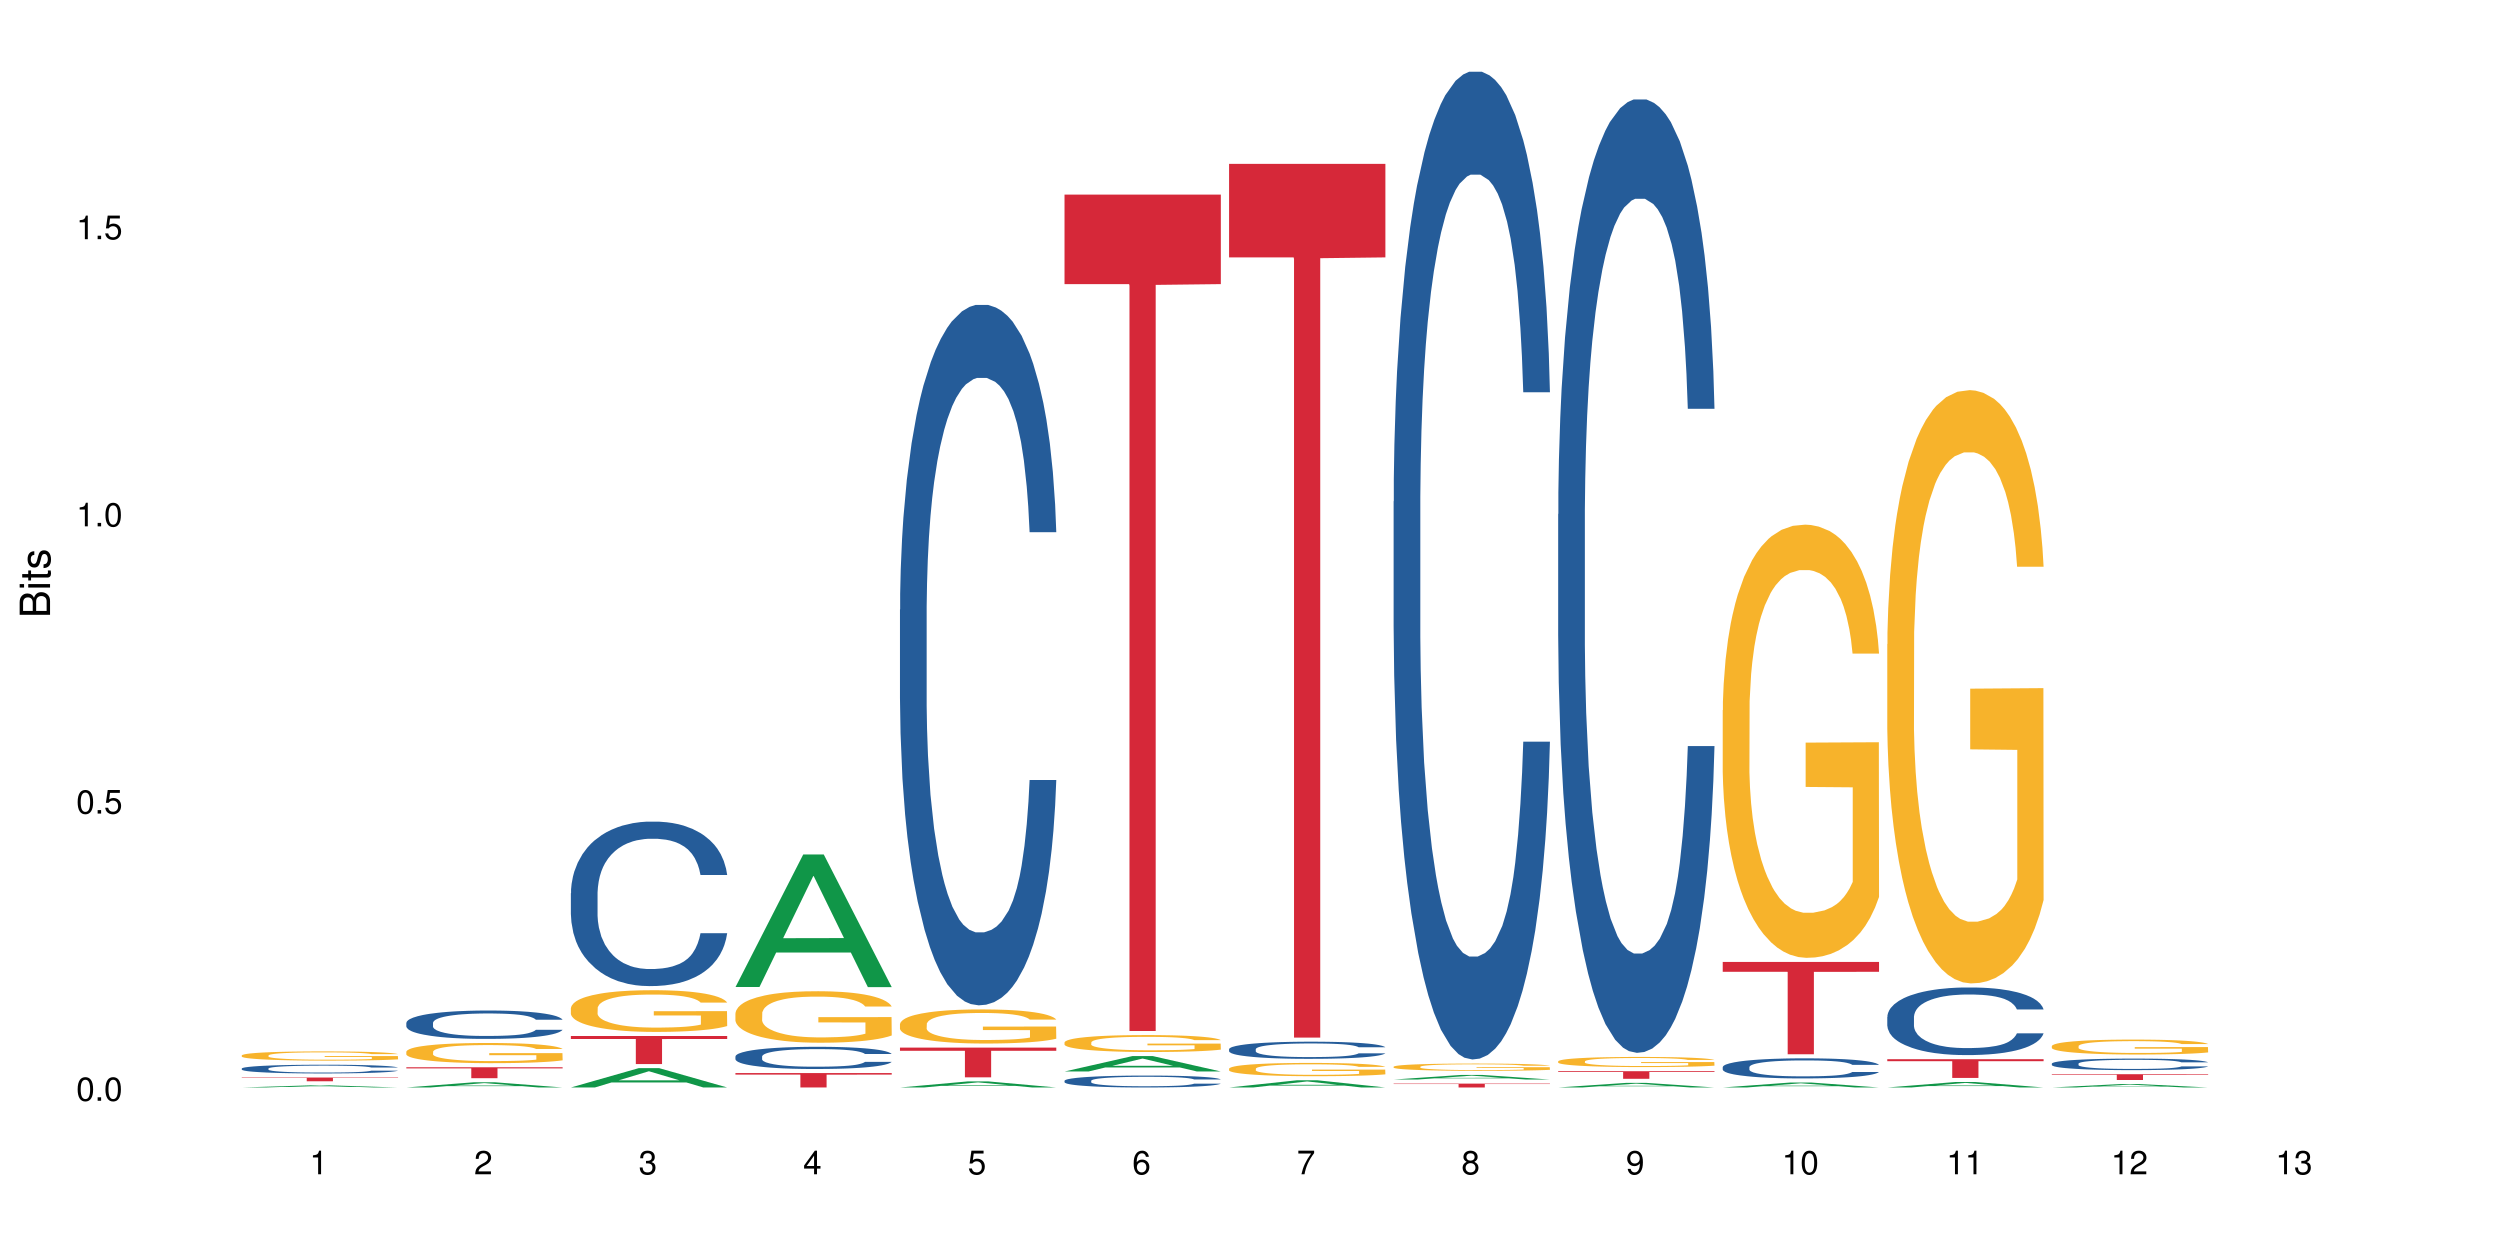 <?xml version="1.0" encoding="UTF-8"?>
<svg xmlns="http://www.w3.org/2000/svg" xmlns:xlink="http://www.w3.org/1999/xlink" width="720pt" height="360pt" viewBox="0 0 720 360" version="1.1">
<defs>
<g>
<symbol overflow="visible" id="glyph0-0">
<path style="stroke:none;" d=""/>
</symbol>
<symbol overflow="visible" id="glyph0-1">
<path style="stroke:none;" d="M 2.641 -6.797 C 2 -6.797 1.422 -6.531 1.078 -6.047 C 0.641 -5.453 0.406 -4.547 0.406 -3.297 C 0.406 -1 1.188 0.219 2.641 0.219 C 4.078 0.219 4.859 -1 4.859 -3.234 C 4.859 -4.562 4.656 -5.438 4.203 -6.047 C 3.844 -6.531 3.281 -6.797 2.641 -6.797 Z M 2.641 -6.047 C 3.547 -6.047 4 -5.125 4 -3.312 C 4 -1.375 3.562 -0.484 2.625 -0.484 C 1.734 -0.484 1.281 -1.422 1.281 -3.281 C 1.281 -5.141 1.734 -6.047 2.641 -6.047 Z M 2.641 -6.047 "/>
</symbol>
<symbol overflow="visible" id="glyph0-2">
<path style="stroke:none;" d="M 1.828 -1 L 0.828 -1 L 0.828 0 L 1.828 0 Z M 1.828 -1 "/>
</symbol>
<symbol overflow="visible" id="glyph0-3">
<path style="stroke:none;" d="M 4.562 -6.797 L 1.062 -6.797 L 0.547 -3.094 L 1.328 -3.094 C 1.719 -3.562 2.047 -3.734 2.578 -3.734 C 3.484 -3.734 4.062 -3.109 4.062 -2.094 C 4.062 -1.125 3.484 -0.531 2.578 -0.531 C 1.828 -0.531 1.375 -0.906 1.188 -1.672 L 0.328 -1.672 C 0.453 -1.109 0.547 -0.844 0.75 -0.594 C 1.125 -0.078 1.828 0.219 2.594 0.219 C 3.969 0.219 4.922 -0.781 4.922 -2.219 C 4.922 -3.562 4.031 -4.484 2.719 -4.484 C 2.25 -4.484 1.859 -4.359 1.469 -4.062 L 1.734 -5.969 L 4.562 -5.969 Z M 4.562 -6.797 "/>
</symbol>
<symbol overflow="visible" id="glyph0-4">
<path style="stroke:none;" d="M 2.484 -4.844 L 2.484 0 L 3.328 0 L 3.328 -6.797 L 2.766 -6.797 C 2.469 -5.75 2.281 -5.609 0.984 -5.453 L 0.984 -4.844 Z M 2.484 -4.844 "/>
</symbol>
<symbol overflow="visible" id="glyph0-5">
<path style="stroke:none;" d="M 4.859 -0.828 L 1.281 -0.828 C 1.359 -1.391 1.672 -1.75 2.5 -2.234 L 3.469 -2.75 C 4.406 -3.266 4.906 -3.969 4.906 -4.812 C 4.906 -5.375 4.672 -5.906 4.266 -6.266 C 3.859 -6.625 3.375 -6.797 2.719 -6.797 C 1.859 -6.797 1.219 -6.5 0.844 -5.922 C 0.609 -5.562 0.5 -5.125 0.484 -4.438 L 1.328 -4.438 C 1.359 -4.906 1.406 -5.188 1.531 -5.406 C 1.75 -5.812 2.188 -6.062 2.703 -6.062 C 3.469 -6.062 4.031 -5.516 4.031 -4.781 C 4.031 -4.25 3.719 -3.797 3.125 -3.438 L 2.234 -2.938 C 0.812 -2.141 0.406 -1.5 0.328 0 L 4.859 0 Z M 4.859 -0.828 "/>
</symbol>
<symbol overflow="visible" id="glyph0-6">
<path style="stroke:none;" d="M 2.125 -3.125 L 2.578 -3.125 C 3.516 -3.125 3.984 -2.703 3.984 -1.891 C 3.984 -1.031 3.469 -0.531 2.578 -0.531 C 1.656 -0.531 1.203 -0.984 1.156 -1.969 L 0.312 -1.969 C 0.344 -1.422 0.438 -1.078 0.609 -0.766 C 0.953 -0.109 1.625 0.219 2.547 0.219 C 3.953 0.219 4.859 -0.609 4.859 -1.906 C 4.859 -2.766 4.516 -3.25 3.703 -3.516 C 4.344 -3.766 4.656 -4.25 4.656 -4.938 C 4.656 -6.109 3.875 -6.797 2.578 -6.797 C 1.203 -6.797 0.484 -6.047 0.453 -4.609 L 1.297 -4.609 C 1.312 -5.016 1.344 -5.25 1.453 -5.453 C 1.641 -5.828 2.062 -6.062 2.594 -6.062 C 3.344 -6.062 3.797 -5.625 3.797 -4.906 C 3.797 -4.422 3.609 -4.141 3.25 -3.984 C 3.016 -3.891 2.719 -3.844 2.125 -3.844 Z M 2.125 -3.125 "/>
</symbol>
<symbol overflow="visible" id="glyph0-7">
<path style="stroke:none;" d="M 3.141 -1.625 L 3.141 0 L 3.984 0 L 3.984 -1.625 L 4.984 -1.625 L 4.984 -2.391 L 3.984 -2.391 L 3.984 -6.797 L 3.359 -6.797 L 0.266 -2.516 L 0.266 -1.625 Z M 3.141 -2.391 L 1 -2.391 L 3.141 -5.359 Z M 3.141 -2.391 "/>
</symbol>
<symbol overflow="visible" id="glyph0-8">
<path style="stroke:none;" d="M 4.781 -5.031 C 4.609 -6.141 3.891 -6.797 2.844 -6.797 C 2.094 -6.797 1.422 -6.438 1.031 -5.828 C 0.609 -5.172 0.406 -4.344 0.406 -3.094 C 0.406 -1.953 0.578 -1.234 0.984 -0.625 C 1.359 -0.078 1.953 0.219 2.703 0.219 C 3.984 0.219 4.922 -0.734 4.922 -2.078 C 4.922 -3.344 4.062 -4.234 2.844 -4.234 C 2.172 -4.234 1.641 -3.969 1.281 -3.469 C 1.281 -5.125 1.828 -6.047 2.797 -6.047 C 3.391 -6.047 3.797 -5.672 3.938 -5.031 Z M 2.734 -3.484 C 3.547 -3.484 4.062 -2.922 4.062 -2 C 4.062 -1.156 3.484 -0.531 2.703 -0.531 C 1.922 -0.531 1.328 -1.188 1.328 -2.047 C 1.328 -2.891 1.906 -3.484 2.734 -3.484 Z M 2.734 -3.484 "/>
</symbol>
<symbol overflow="visible" id="glyph0-9">
<path style="stroke:none;" d="M 4.984 -6.797 L 0.438 -6.797 L 0.438 -5.969 L 4.109 -5.969 C 2.5 -3.656 1.828 -2.234 1.328 0 L 2.219 0 C 2.594 -2.172 3.453 -4.047 4.984 -6.094 Z M 4.984 -6.797 "/>
</symbol>
<symbol overflow="visible" id="glyph0-10">
<path style="stroke:none;" d="M 3.75 -3.578 C 4.453 -4 4.688 -4.344 4.688 -4.984 C 4.688 -6.047 3.844 -6.797 2.641 -6.797 C 1.438 -6.797 0.594 -6.047 0.594 -4.984 C 0.594 -4.359 0.828 -4.016 1.516 -3.578 C 0.734 -3.203 0.359 -2.641 0.359 -1.891 C 0.359 -0.641 1.297 0.219 2.641 0.219 C 3.984 0.219 4.922 -0.641 4.922 -1.875 C 4.922 -2.641 4.531 -3.203 3.75 -3.578 Z M 2.641 -6.047 C 3.359 -6.047 3.812 -5.625 3.812 -4.969 C 3.812 -4.344 3.344 -3.922 2.641 -3.922 C 1.922 -3.922 1.453 -4.344 1.453 -4.984 C 1.453 -5.625 1.922 -6.047 2.641 -6.047 Z M 2.641 -3.203 C 3.484 -3.203 4.062 -2.672 4.062 -1.875 C 4.062 -1.062 3.484 -0.531 2.625 -0.531 C 1.797 -0.531 1.219 -1.078 1.219 -1.875 C 1.219 -2.672 1.797 -3.203 2.641 -3.203 Z M 2.641 -3.203 "/>
</symbol>
<symbol overflow="visible" id="glyph0-11">
<path style="stroke:none;" d="M 0.516 -1.547 C 0.672 -0.438 1.406 0.219 2.438 0.219 C 3.188 0.219 3.859 -0.141 4.266 -0.75 C 4.688 -1.406 4.891 -2.25 4.891 -3.484 C 4.891 -4.625 4.703 -5.359 4.312 -5.953 C 3.938 -6.5 3.344 -6.797 2.594 -6.797 C 1.297 -6.797 0.359 -5.844 0.359 -4.516 C 0.359 -3.25 1.234 -2.344 2.453 -2.344 C 3.094 -2.344 3.562 -2.578 4.016 -3.109 C 4 -1.453 3.469 -0.531 2.5 -0.531 C 1.906 -0.531 1.484 -0.906 1.359 -1.547 Z M 2.578 -6.062 C 3.375 -6.062 3.969 -5.406 3.969 -4.531 C 3.969 -3.688 3.375 -3.094 2.547 -3.094 C 1.734 -3.094 1.234 -3.672 1.234 -4.578 C 1.234 -5.438 1.797 -6.062 2.578 -6.062 Z M 2.578 -6.062 "/>
</symbol>
<symbol overflow="visible" id="glyph1-0">
<path style="stroke:none;" d=""/>
</symbol>
<symbol overflow="visible" id="glyph1-1">
<path style="stroke:none;" d="M 0 -0.953 L 0 -4.891 C 0 -5.719 -0.234 -6.344 -0.734 -6.797 C -1.188 -7.234 -1.812 -7.469 -2.5 -7.469 C -3.547 -7.469 -4.188 -7 -4.625 -5.875 C -4.984 -6.672 -5.641 -7.094 -6.531 -7.094 C -7.156 -7.094 -7.734 -6.859 -8.141 -6.391 C -8.562 -5.938 -8.75 -5.344 -8.75 -4.5 L -8.75 -0.953 Z M -4.984 -2.062 L -7.766 -2.062 L -7.766 -4.219 C -7.766 -4.844 -7.688 -5.203 -7.453 -5.5 C -7.219 -5.812 -6.859 -5.969 -6.375 -5.969 C -5.906 -5.969 -5.531 -5.812 -5.297 -5.5 C -5.062 -5.203 -4.984 -4.844 -4.984 -4.219 Z M -0.984 -2.062 L -4 -2.062 L -4 -4.781 C -4 -5.328 -3.859 -5.688 -3.578 -5.953 C -3.297 -6.219 -2.922 -6.359 -2.484 -6.359 C -2.062 -6.359 -1.688 -6.219 -1.406 -5.953 C -1.109 -5.688 -0.984 -5.328 -0.984 -4.781 Z M -0.984 -2.062 "/>
</symbol>
<symbol overflow="visible" id="glyph1-2">
<path style="stroke:none;" d="M -6.281 -1.797 L -6.281 -0.797 L 0 -0.797 L 0 -1.797 Z M -8.75 -1.797 L -8.75 -0.797 L -7.484 -0.797 L -7.484 -1.797 Z M -8.75 -1.797 "/>
</symbol>
<symbol overflow="visible" id="glyph1-3">
<path style="stroke:none;" d="M -6.281 -3.047 L -6.281 -2.016 L -8.016 -2.016 L -8.016 -1.016 L -6.281 -1.016 L -6.281 -0.172 L -5.469 -0.172 L -5.469 -1.016 L -0.719 -1.016 C -0.078 -1.016 0.281 -1.453 0.281 -2.234 C 0.281 -2.469 0.25 -2.719 0.188 -3.047 L -0.641 -3.047 C -0.609 -2.922 -0.594 -2.766 -0.594 -2.562 C -0.594 -2.141 -0.719 -2.016 -1.156 -2.016 L -5.469 -2.016 L -5.469 -3.047 Z M -6.281 -3.047 "/>
</symbol>
<symbol overflow="visible" id="glyph1-4">
<path style="stroke:none;" d="M -4.531 -5.25 C -5.766 -5.25 -6.469 -4.422 -6.469 -2.969 C -6.469 -1.516 -5.719 -0.562 -4.547 -0.562 C -3.562 -0.562 -3.094 -1.062 -2.734 -2.562 L -2.516 -3.484 C -2.344 -4.188 -2.094 -4.469 -1.625 -4.469 C -1.047 -4.469 -0.641 -3.875 -0.641 -3 C -0.641 -2.453 -0.797 -2 -1.062 -1.75 C -1.25 -1.594 -1.422 -1.531 -1.875 -1.469 L -1.875 -0.406 C -0.422 -0.453 0.281 -1.266 0.281 -2.922 C 0.281 -4.5 -0.5 -5.516 -1.719 -5.516 C -2.656 -5.516 -3.172 -4.984 -3.469 -3.734 L -3.703 -2.766 C -3.891 -1.953 -4.156 -1.609 -4.594 -1.609 C -5.172 -1.609 -5.547 -2.125 -5.547 -2.938 C -5.547 -3.75 -5.203 -4.172 -4.531 -4.203 Z M -4.531 -5.25 "/>
</symbol>
</g>
</defs>
<g id="surface111598">
<rect x="0" y="0" width="720" height="360" style="fill:rgb(100%,100%,100%);fill-opacity:1;stroke:none;"/>
<path style=" stroke:none;fill-rule:nonzero;fill:rgb(6.275%,58.824%,28.235%);fill-opacity:1;" d="M 69.629 313.195 L 69.676 313.195 L 89.156 312.582 L 95.074 312.582 L 114.648 313.195 L 107.773 313.195 L 102.867 313.035 L 81.367 313.035 L 76.555 313.195 L 69.629 313.195 L 83.434 312.969 L 100.895 312.969 L 92.188 312.68 L 92.09 312.68 L 91.996 312.684 L 83.387 312.969 L 83.434 312.969 Z M 69.629 313.195 "/>
<path style=" stroke:none;fill-rule:nonzero;fill:rgb(14.51%,36.078%,60%);fill-opacity:1;" d="M 69.629 307.734 L 69.684 307.73 L 69.684 307.676 L 69.848 307.59 L 70.234 307.48 L 70.617 307.402 L 71.605 307.27 L 72.977 307.137 L 74.406 307.035 L 75.449 306.977 L 76.383 306.93 L 78.523 306.844 L 79.895 306.801 L 81.379 306.762 L 83.191 306.723 L 84.508 306.699 L 87.473 306.664 L 89.668 306.648 L 91.371 306.641 L 95.051 306.641 L 97.246 306.648 L 98.84 306.66 L 100.594 306.68 L 102.078 306.699 L 104.656 306.75 L 106.965 306.816 L 108.008 306.852 L 109.652 306.922 L 110.918 306.992 L 111.797 307.051 L 112.785 307.137 L 113.66 307.242 L 114.32 307.359 L 114.648 307.457 L 106.965 307.457 L 106.578 307.363 L 106.141 307.293 L 105.316 307.199 L 104.492 307.133 L 103.34 307.066 L 102.297 307.023 L 100.871 306.98 L 99.605 306.953 L 98.289 306.93 L 97.027 306.918 L 94.609 306.902 L 91.809 306.902 L 90.766 306.906 L 88.625 306.926 L 87.473 306.941 L 85.824 306.973 L 84.672 307.004 L 83.301 307.051 L 82.367 307.09 L 81.215 307.148 L 80.391 307.203 L 79.457 307.277 L 78.906 307.336 L 78.414 307.398 L 77.977 307.477 L 77.645 307.555 L 77.426 307.641 L 77.316 307.723 L 77.316 308.078 L 77.426 308.16 L 77.699 308.258 L 78.414 308.398 L 79.457 308.52 L 80.664 308.617 L 81.816 308.688 L 82.477 308.719 L 83.355 308.754 L 84.727 308.801 L 86.703 308.848 L 87.855 308.863 L 89.613 308.883 L 91.426 308.891 L 93.844 308.891 L 95.984 308.883 L 97.41 308.871 L 98.895 308.852 L 100.926 308.812 L 102.188 308.777 L 103.285 308.734 L 104.109 308.691 L 104.656 308.652 L 105.48 308.582 L 106.141 308.504 L 106.633 308.426 L 106.965 308.348 L 114.648 308.348 L 114.32 308.438 L 113.828 308.527 L 113.332 308.594 L 112.562 308.676 L 111.688 308.746 L 110.422 308.824 L 109.379 308.879 L 108.008 308.938 L 106.746 308.98 L 105.371 309.02 L 103.34 309.066 L 102.023 309.086 L 100.594 309.109 L 98.895 309.125 L 96.75 309.145 L 94.445 309.152 L 92.305 309.156 L 90 309.148 L 88.297 309.141 L 86.047 309.121 L 83.246 309.078 L 81.215 309.035 L 79.621 308.992 L 78.25 308.945 L 76.711 308.883 L 74.734 308.781 L 73.527 308.703 L 72.703 308.641 L 71.77 308.551 L 71.113 308.469 L 70.344 308.34 L 69.793 308.18 L 69.629 308.051 Z M 69.629 307.734 "/>
<path style=" stroke:none;fill-rule:nonzero;fill:rgb(96.863%,70.196%,16.863%);fill-opacity:1;" d="M 69.629 303.945 L 69.684 303.941 L 69.684 303.895 L 69.902 303.785 L 70.453 303.633 L 71.168 303.512 L 71.934 303.414 L 72.43 303.363 L 73.254 303.289 L 73.965 303.234 L 75.777 303.125 L 78.086 303.023 L 79.348 302.98 L 80.773 302.938 L 82.805 302.891 L 83.738 302.875 L 86.594 302.836 L 89.832 302.812 L 93.402 302.805 L 95.051 302.809 L 97.301 302.816 L 100.375 302.844 L 102.133 302.867 L 103.504 302.891 L 104.934 302.926 L 106.688 302.973 L 108.336 303.031 L 109.652 303.09 L 110.973 303.164 L 112.07 303.238 L 113.004 303.324 L 113.828 303.426 L 114.32 303.512 L 114.648 303.598 L 107.02 303.598 L 106.578 303.512 L 106.086 303.445 L 105.262 303.367 L 104.438 303.309 L 103.613 303.262 L 102.078 303.199 L 100.758 303.16 L 99.113 303.125 L 97.52 303.105 L 95.707 303.09 L 94.609 303.086 L 91.699 303.086 L 89.066 303.102 L 87.527 303.121 L 86.43 303.141 L 84.891 303.176 L 83.961 303.207 L 83.41 303.227 L 81.762 303.301 L 80.664 303.367 L 80.062 303.414 L 79.293 303.488 L 78.742 303.555 L 78.141 303.652 L 77.809 303.723 L 77.371 303.891 L 77.316 304.328 L 77.48 304.418 L 77.809 304.52 L 78.25 304.605 L 78.906 304.699 L 79.566 304.77 L 80.719 304.863 L 81.707 304.926 L 82.477 304.969 L 83.961 305.035 L 84.562 305.055 L 85.992 305.098 L 87.473 305.133 L 89.285 305.164 L 90.656 305.176 L 92.855 305.188 L 95.652 305.188 L 98.949 305.176 L 101.035 305.156 L 102.461 305.137 L 103.395 305.117 L 104.547 305.094 L 105.371 305.066 L 106.141 305.039 L 107.074 305 L 107.074 304.418 L 93.512 304.418 L 93.512 304.145 L 114.594 304.141 L 114.648 305.094 L 113.496 305.156 L 112.07 305.223 L 110.699 305.27 L 109.27 305.312 L 107.238 305.355 L 105.59 305.387 L 103.066 305.422 L 100.758 305.441 L 98.344 305.457 L 96.203 305.465 L 93.676 305.465 L 91.426 305.461 L 89.012 305.445 L 87.09 305.426 L 85.332 305.402 L 83.574 305.371 L 81.379 305.32 L 79.953 305.277 L 78.469 305.227 L 76.988 305.168 L 75.668 305.102 L 74.789 305.051 L 73.91 304.992 L 72.977 304.918 L 72.102 304.836 L 71.441 304.762 L 70.836 304.676 L 70.398 304.598 L 69.957 304.488 L 69.738 304.398 L 69.629 304.324 Z M 69.629 303.945 "/>
<path style=" stroke:none;fill-rule:nonzero;fill:rgb(83.922%,15.686%,22.353%);fill-opacity:1;" d="M 69.629 310.328 L 114.648 310.328 L 114.648 310.445 L 95.887 310.445 L 95.887 311.406 L 88.34 311.406 L 88.34 310.445 L 69.629 310.445 Z M 69.629 310.328 "/>
<path style=" stroke:none;fill-rule:nonzero;fill:rgb(6.275%,58.824%,28.235%);fill-opacity:1;" d="M 117.02 313.195 L 117.066 313.191 L 136.547 311.688 L 142.465 311.688 L 162.039 313.195 L 155.164 313.195 L 150.258 312.801 L 128.758 312.801 L 123.945 313.195 L 117.02 313.195 L 130.824 312.641 L 148.285 312.637 L 139.578 311.934 L 139.48 311.934 L 139.387 311.938 L 130.777 312.637 L 130.824 312.641 Z M 117.02 313.195 "/>
<path style=" stroke:none;fill-rule:nonzero;fill:rgb(14.51%,36.078%,60%);fill-opacity:1;" d="M 117.02 294.59 L 117.074 294.582 L 117.074 294.402 L 117.238 294.121 L 117.625 293.762 L 118.008 293.516 L 118.996 293.074 L 120.367 292.648 L 121.797 292.32 L 122.84 292.129 L 123.773 291.977 L 125.914 291.703 L 127.285 291.559 L 128.77 291.434 L 130.582 291.305 L 131.898 291.23 L 134.863 291.113 L 137.059 291.059 L 138.762 291.035 L 142.441 291.035 L 144.637 291.066 L 146.23 291.105 L 147.984 291.164 L 149.469 291.23 L 152.047 291.395 L 154.355 291.605 L 155.398 291.723 L 157.043 291.957 L 158.309 292.18 L 159.188 292.375 L 160.176 292.648 L 161.051 292.984 L 161.711 293.367 L 162.039 293.688 L 154.355 293.688 L 153.969 293.391 L 153.531 293.156 L 152.707 292.852 L 151.883 292.633 L 150.73 292.418 L 149.688 292.277 L 148.262 292.133 L 146.996 292.043 L 145.68 291.977 L 144.418 291.934 L 142 291.887 L 139.199 291.887 L 138.156 291.902 L 136.016 291.961 L 134.863 292.016 L 133.215 292.121 L 132.062 292.215 L 130.691 292.367 L 129.758 292.492 L 128.605 292.688 L 127.781 292.859 L 126.848 293.105 L 126.297 293.293 L 125.805 293.5 L 125.367 293.746 L 125.035 294.008 L 124.816 294.285 L 124.707 294.555 L 124.707 295.711 L 124.816 295.98 L 125.09 296.293 L 125.805 296.75 L 126.848 297.145 L 128.055 297.457 L 129.207 297.68 L 129.867 297.785 L 130.746 297.906 L 132.117 298.055 L 134.094 298.203 L 135.246 298.266 L 137.004 298.324 L 138.816 298.352 L 141.234 298.352 L 143.375 298.324 L 144.801 298.285 L 146.285 298.227 L 148.316 298.102 L 149.578 297.98 L 150.676 297.84 L 151.5 297.695 L 152.047 297.578 L 152.871 297.344 L 153.531 297.09 L 154.023 296.832 L 154.355 296.578 L 162.039 296.578 L 161.711 296.875 L 161.219 297.168 L 160.723 297.383 L 159.953 297.645 L 159.074 297.875 L 157.812 298.137 L 156.77 298.309 L 155.398 298.496 L 154.137 298.637 L 152.762 298.766 L 150.73 298.914 L 149.414 298.988 L 147.984 299.055 L 146.285 299.113 L 144.141 299.168 L 141.836 299.195 L 139.695 299.203 L 137.391 299.191 L 135.688 299.16 L 133.438 299.094 L 130.637 298.957 L 128.605 298.816 L 127.012 298.676 L 125.641 298.523 L 124.102 298.324 L 122.125 297.996 L 120.918 297.742 L 120.094 297.531 L 119.16 297.242 L 118.504 296.98 L 117.734 296.562 L 117.184 296.031 L 117.02 295.621 Z M 117.02 294.59 "/>
<path style=" stroke:none;fill-rule:nonzero;fill:rgb(96.863%,70.196%,16.863%);fill-opacity:1;" d="M 117.02 302.871 L 117.074 302.863 L 117.074 302.758 L 117.293 302.52 L 117.844 302.191 L 118.559 301.918 L 119.324 301.707 L 119.82 301.594 L 120.645 301.438 L 121.355 301.32 L 123.168 301.082 L 125.477 300.855 L 126.738 300.762 L 128.164 300.672 L 130.195 300.57 L 131.129 300.535 L 133.984 300.449 L 137.223 300.395 L 140.793 300.379 L 142.441 300.383 L 144.691 300.406 L 147.766 300.465 L 149.523 300.516 L 150.895 300.57 L 152.324 300.641 L 154.078 300.746 L 155.727 300.875 L 157.043 301 L 158.363 301.16 L 159.461 301.328 L 160.395 301.516 L 161.219 301.738 L 161.711 301.926 L 162.039 302.109 L 154.41 302.109 L 153.969 301.926 L 153.477 301.781 L 152.652 301.605 L 151.828 301.48 L 151.004 301.379 L 149.469 301.238 L 148.148 301.156 L 146.504 301.082 L 144.91 301.031 L 143.098 301 L 142 300.988 L 139.09 300.988 L 136.457 301.027 L 134.918 301.07 L 133.82 301.113 L 132.281 301.191 L 131.352 301.254 L 130.801 301.297 L 129.152 301.461 L 128.055 301.613 L 127.453 301.711 L 126.684 301.871 L 126.133 302.016 L 125.531 302.227 L 125.199 302.387 L 124.762 302.746 L 124.707 303.703 L 124.871 303.906 L 125.199 304.125 L 125.641 304.316 L 126.297 304.516 L 126.957 304.672 L 128.109 304.879 L 129.098 305.016 L 129.867 305.105 L 131.352 305.25 L 131.953 305.297 L 133.383 305.395 L 134.863 305.469 L 136.676 305.531 L 138.047 305.562 L 140.246 305.59 L 143.043 305.59 L 146.34 305.559 L 148.426 305.516 L 149.852 305.473 L 150.785 305.434 L 151.938 305.375 L 152.762 305.324 L 153.531 305.266 L 154.465 305.176 L 154.465 303.906 L 140.902 303.898 L 140.902 303.305 L 161.984 303.301 L 162.039 305.375 L 160.887 305.52 L 159.461 305.66 L 158.086 305.766 L 156.66 305.855 L 154.629 305.957 L 152.98 306.02 L 150.457 306.094 L 148.148 306.141 L 145.734 306.172 L 143.594 306.188 L 141.066 306.195 L 138.816 306.184 L 136.402 306.152 L 134.48 306.109 L 132.723 306.055 L 130.965 305.988 L 128.77 305.875 L 127.34 305.785 L 125.859 305.676 L 124.379 305.543 L 123.059 305.398 L 122.18 305.285 L 121.301 305.16 L 120.367 305 L 119.492 304.82 L 118.832 304.656 L 118.227 304.469 L 117.789 304.293 L 117.348 304.055 L 117.129 303.863 L 117.02 303.699 Z M 117.02 302.871 "/>
<path style=" stroke:none;fill-rule:nonzero;fill:rgb(83.922%,15.686%,22.353%);fill-opacity:1;" d="M 117.02 307.371 L 162.039 307.371 L 162.039 307.707 L 143.277 307.707 L 143.277 310.512 L 135.73 310.512 L 135.73 307.711 L 135.617 307.707 L 117.02 307.707 Z M 117.02 307.371 "/>
<path style=" stroke:none;fill-rule:nonzero;fill:rgb(6.275%,58.824%,28.235%);fill-opacity:1;" d="M 164.41 313.191 L 164.457 313.184 L 183.938 307.629 L 189.855 307.629 L 209.43 313.195 L 202.555 313.195 L 197.648 311.742 L 176.148 311.742 L 171.336 313.191 L 164.41 313.191 L 178.215 311.141 L 195.676 311.137 L 186.969 308.539 L 186.871 308.531 L 186.777 308.547 L 178.168 311.137 L 178.215 311.141 Z M 164.41 313.191 "/>
<path style=" stroke:none;fill-rule:nonzero;fill:rgb(14.51%,36.078%,60%);fill-opacity:1;" d="M 164.41 257.246 L 164.465 257.203 L 164.465 256.164 L 164.629 254.52 L 165.016 252.441 L 165.398 251.012 L 166.387 248.461 L 167.758 245.992 L 169.188 244.086 L 170.23 242.961 L 171.164 242.094 L 173.305 240.492 L 174.676 239.672 L 176.16 238.934 L 177.973 238.199 L 179.289 237.766 L 182.254 237.074 L 184.449 236.77 L 186.152 236.641 L 189.832 236.641 L 192.027 236.812 L 193.621 237.031 L 195.375 237.375 L 196.859 237.766 L 199.438 238.719 L 201.746 239.93 L 202.789 240.625 L 204.434 241.965 L 205.699 243.266 L 206.578 244.391 L 207.566 245.992 L 208.441 247.941 L 209.102 250.148 L 209.43 252.008 L 201.746 252.008 L 201.359 250.277 L 200.922 248.934 L 200.098 247.16 L 199.273 245.906 L 198.121 244.648 L 197.078 243.828 L 195.652 243.004 L 194.387 242.484 L 193.07 242.094 L 191.809 241.836 L 189.391 241.574 L 186.59 241.574 L 185.547 241.664 L 183.406 242.008 L 182.254 242.312 L 180.605 242.918 L 179.453 243.48 L 178.082 244.348 L 177.148 245.082 L 175.996 246.207 L 175.172 247.203 L 174.238 248.633 L 173.688 249.715 L 173.195 250.926 L 172.754 252.355 L 172.426 253.871 L 172.207 255.473 L 172.098 257.031 L 172.098 263.742 L 172.207 265.301 L 172.48 267.117 L 173.195 269.758 L 174.238 272.055 L 175.445 273.871 L 176.598 275.168 L 177.258 275.777 L 178.137 276.469 L 179.508 277.336 L 181.484 278.199 L 182.637 278.547 L 184.395 278.895 L 186.207 279.066 L 188.621 279.066 L 190.766 278.895 L 192.191 278.676 L 193.676 278.332 L 195.707 277.594 L 196.969 276.902 L 198.066 276.078 L 198.891 275.258 L 199.438 274.562 L 200.262 273.223 L 200.922 271.75 L 201.414 270.234 L 201.746 268.762 L 209.43 268.762 L 209.102 270.496 L 208.609 272.184 L 208.113 273.438 L 207.344 274.953 L 206.465 276.297 L 205.203 277.812 L 204.16 278.805 L 202.789 279.887 L 201.523 280.711 L 200.152 281.445 L 198.121 282.312 L 196.805 282.746 L 195.375 283.137 L 193.676 283.48 L 191.531 283.785 L 189.227 283.957 L 187.086 284 L 184.781 283.914 L 183.078 283.742 L 180.828 283.352 L 178.027 282.574 L 175.996 281.75 L 174.402 280.926 L 173.031 280.062 L 171.492 278.895 L 169.516 276.988 L 168.309 275.516 L 167.484 274.305 L 166.551 272.617 L 165.895 271.102 L 165.125 268.676 L 164.574 265.602 L 164.41 263.223 Z M 164.41 257.246 "/>
<path style=" stroke:none;fill-rule:nonzero;fill:rgb(96.863%,70.196%,16.863%);fill-opacity:1;" d="M 164.41 290.324 L 164.465 290.312 L 164.465 290.094 L 164.684 289.598 L 165.234 288.918 L 165.949 288.359 L 166.715 287.922 L 167.211 287.691 L 168.035 287.359 L 168.746 287.117 L 170.559 286.625 L 172.867 286.164 L 174.129 285.965 L 175.555 285.781 L 177.586 285.57 L 178.52 285.496 L 181.375 285.32 L 184.613 285.211 L 188.184 285.176 L 189.832 285.188 L 192.082 285.23 L 195.156 285.352 L 196.914 285.461 L 198.285 285.57 L 199.715 285.715 L 201.469 285.934 L 203.117 286.195 L 204.434 286.461 L 205.754 286.789 L 206.852 287.141 L 207.785 287.523 L 208.609 287.984 L 209.102 288.371 L 209.43 288.754 L 201.801 288.754 L 201.359 288.371 L 200.867 288.074 L 200.043 287.711 L 199.219 287.449 L 198.395 287.238 L 196.859 286.953 L 195.539 286.777 L 193.895 286.625 L 192.301 286.527 L 190.488 286.461 L 189.391 286.438 L 186.48 286.438 L 183.848 286.516 L 182.309 286.602 L 181.211 286.691 L 179.672 286.855 L 178.742 286.988 L 178.191 287.074 L 176.543 287.414 L 175.445 287.723 L 174.844 287.93 L 174.074 288.262 L 173.523 288.555 L 172.922 288.996 L 172.59 289.324 L 172.152 290.07 L 172.098 292.047 L 172.262 292.465 L 172.59 292.914 L 173.031 293.309 L 173.688 293.727 L 174.348 294.043 L 175.5 294.473 L 176.488 294.758 L 177.258 294.945 L 178.742 295.242 L 179.344 295.34 L 180.773 295.535 L 182.254 295.691 L 184.066 295.824 L 185.438 295.887 L 187.633 295.941 L 190.434 295.941 L 193.73 295.879 L 195.816 295.789 L 197.242 295.703 L 198.176 295.625 L 199.328 295.504 L 200.152 295.395 L 200.922 295.273 L 201.855 295.086 L 201.855 292.465 L 188.293 292.453 L 188.293 291.223 L 209.375 291.211 L 209.43 295.504 L 208.277 295.801 L 206.852 296.086 L 205.477 296.305 L 204.051 296.492 L 202.02 296.699 L 200.371 296.832 L 197.848 296.984 L 195.539 297.086 L 193.125 297.152 L 190.984 297.184 L 188.457 297.195 L 186.207 297.172 L 183.793 297.105 L 181.871 297.02 L 180.113 296.91 L 178.355 296.766 L 176.16 296.535 L 174.73 296.348 L 173.25 296.117 L 171.766 295.844 L 170.449 295.547 L 169.57 295.316 L 168.691 295.055 L 167.758 294.727 L 166.883 294.352 L 166.223 294.012 L 165.617 293.629 L 165.18 293.266 L 164.738 292.77 L 164.52 292.375 L 164.41 292.035 Z M 164.41 290.324 "/>
<path style=" stroke:none;fill-rule:nonzero;fill:rgb(83.922%,15.686%,22.353%);fill-opacity:1;" d="M 164.41 298.367 L 209.43 298.367 L 209.43 299.234 L 190.668 299.242 L 190.668 306.453 L 183.117 306.453 L 183.117 299.25 L 183.008 299.234 L 164.41 299.234 Z M 164.41 298.367 "/>
<path style=" stroke:none;fill-rule:nonzero;fill:rgb(6.275%,58.824%,28.235%);fill-opacity:1;" d="M 211.801 284.262 L 211.848 284.227 L 231.328 246.094 L 237.246 246.094 L 256.82 284.297 L 249.945 284.297 L 245.039 274.324 L 223.539 274.324 L 218.727 284.262 L 211.801 284.262 L 225.605 270.199 L 243.066 270.164 L 234.359 252.336 L 234.262 252.301 L 234.168 252.406 L 225.559 270.164 L 225.605 270.199 Z M 211.801 284.262 "/>
<path style=" stroke:none;fill-rule:nonzero;fill:rgb(14.51%,36.078%,60%);fill-opacity:1;" d="M 211.801 304.262 L 211.855 304.258 L 211.855 304.117 L 212.02 303.895 L 212.406 303.613 L 212.789 303.422 L 213.777 303.078 L 215.148 302.742 L 216.578 302.484 L 217.621 302.336 L 218.555 302.219 L 220.695 302 L 222.066 301.891 L 223.551 301.789 L 225.363 301.691 L 226.68 301.633 L 229.645 301.539 L 231.84 301.5 L 233.543 301.48 L 237.223 301.48 L 239.418 301.504 L 241.012 301.535 L 242.766 301.582 L 244.25 301.633 L 246.828 301.762 L 249.137 301.926 L 250.18 302.02 L 251.824 302.199 L 253.09 302.375 L 253.969 302.527 L 254.957 302.742 L 255.832 303.008 L 256.492 303.305 L 256.82 303.555 L 249.137 303.555 L 248.75 303.32 L 248.312 303.141 L 247.488 302.902 L 246.664 302.73 L 245.512 302.562 L 244.469 302.453 L 243.043 302.34 L 241.777 302.27 L 240.461 302.219 L 239.199 302.184 L 236.781 302.148 L 233.98 302.148 L 232.938 302.16 L 230.797 302.207 L 229.645 302.246 L 227.996 302.328 L 226.844 302.406 L 225.473 302.52 L 224.539 302.621 L 223.387 302.773 L 222.562 302.906 L 221.629 303.102 L 221.078 303.246 L 220.586 303.41 L 220.145 303.602 L 219.816 303.809 L 219.598 304.023 L 219.488 304.234 L 219.488 305.141 L 219.598 305.352 L 219.871 305.594 L 220.586 305.953 L 221.629 306.262 L 222.836 306.508 L 223.988 306.684 L 224.648 306.766 L 225.527 306.859 L 226.898 306.977 L 228.875 307.09 L 230.027 307.137 L 231.785 307.184 L 233.598 307.207 L 236.012 307.207 L 238.156 307.184 L 239.582 307.156 L 241.066 307.109 L 243.098 307.012 L 244.359 306.918 L 245.457 306.805 L 246.281 306.695 L 246.828 306.602 L 247.652 306.418 L 248.312 306.223 L 248.805 306.016 L 249.137 305.816 L 256.82 305.816 L 256.492 306.051 L 256 306.281 L 255.504 306.449 L 254.734 306.652 L 253.855 306.836 L 252.594 307.039 L 251.551 307.172 L 250.18 307.32 L 248.914 307.43 L 247.543 307.531 L 245.512 307.648 L 244.195 307.707 L 242.766 307.758 L 241.066 307.805 L 238.922 307.844 L 236.617 307.867 L 234.477 307.875 L 232.172 307.863 L 230.469 307.84 L 228.219 307.789 L 225.418 307.684 L 223.387 307.57 L 221.793 307.461 L 220.422 307.344 L 218.883 307.184 L 216.906 306.93 L 215.699 306.73 L 214.875 306.566 L 213.941 306.336 L 213.285 306.133 L 212.516 305.805 L 211.965 305.391 L 211.801 305.07 Z M 211.801 304.262 "/>
<path style=" stroke:none;fill-rule:nonzero;fill:rgb(96.863%,70.196%,16.863%);fill-opacity:1;" d="M 211.801 291.824 L 211.855 291.812 L 211.855 291.539 L 212.074 290.93 L 212.625 290.09 L 213.34 289.402 L 214.105 288.859 L 214.602 288.574 L 215.426 288.168 L 216.137 287.871 L 217.949 287.262 L 220.258 286.691 L 221.52 286.445 L 222.945 286.215 L 224.977 285.961 L 225.91 285.863 L 228.766 285.648 L 232.004 285.512 L 235.574 285.473 L 237.223 285.484 L 239.473 285.539 L 242.547 285.688 L 244.305 285.824 L 245.676 285.961 L 247.105 286.137 L 248.859 286.406 L 250.508 286.73 L 251.824 287.059 L 253.145 287.465 L 254.242 287.898 L 255.176 288.371 L 256 288.941 L 256.492 289.414 L 256.82 289.887 L 249.191 289.887 L 248.75 289.414 L 248.258 289.047 L 247.434 288.602 L 246.609 288.277 L 245.785 288.02 L 244.25 287.668 L 242.93 287.449 L 241.285 287.262 L 239.691 287.137 L 237.879 287.059 L 236.781 287.031 L 233.871 287.031 L 231.238 287.125 L 229.699 287.234 L 228.602 287.34 L 227.062 287.543 L 226.133 287.707 L 225.582 287.816 L 223.934 288.234 L 222.836 288.613 L 222.234 288.871 L 221.465 289.277 L 220.914 289.645 L 220.312 290.188 L 219.98 290.594 L 219.543 291.516 L 219.488 293.953 L 219.652 294.469 L 219.98 295.023 L 220.422 295.512 L 221.078 296.023 L 221.738 296.418 L 222.891 296.945 L 223.879 297.297 L 224.648 297.527 L 226.133 297.895 L 226.734 298.016 L 228.164 298.262 L 229.645 298.449 L 231.457 298.613 L 232.828 298.695 L 235.023 298.762 L 237.824 298.762 L 241.121 298.68 L 243.207 298.57 L 244.633 298.465 L 245.566 298.367 L 246.719 298.219 L 247.543 298.086 L 248.312 297.934 L 249.246 297.703 L 249.246 294.469 L 235.684 294.453 L 235.684 292.938 L 256.766 292.922 L 256.82 298.219 L 255.668 298.586 L 254.242 298.938 L 252.867 299.207 L 251.441 299.438 L 249.41 299.695 L 247.762 299.859 L 245.238 300.047 L 242.93 300.172 L 240.516 300.254 L 238.375 300.293 L 235.848 300.305 L 233.598 300.277 L 231.184 300.199 L 229.262 300.09 L 227.504 299.953 L 225.746 299.777 L 223.551 299.492 L 222.121 299.262 L 220.641 298.98 L 219.156 298.641 L 217.84 298.273 L 216.961 297.988 L 216.082 297.664 L 215.148 297.258 L 214.273 296.797 L 213.613 296.379 L 213.008 295.902 L 212.57 295.457 L 212.129 294.848 L 211.91 294.359 L 211.801 293.938 Z M 211.801 291.824 "/>
<path style=" stroke:none;fill-rule:nonzero;fill:rgb(83.922%,15.686%,22.353%);fill-opacity:1;" d="M 211.801 309.051 L 256.82 309.051 L 256.82 309.492 L 238.059 309.496 L 238.059 313.195 L 230.508 313.195 L 230.508 309.5 L 230.398 309.492 L 211.801 309.492 Z M 211.801 309.051 "/>
<path style=" stroke:none;fill-rule:nonzero;fill:rgb(6.275%,58.824%,28.235%);fill-opacity:1;" d="M 259.191 313.195 L 259.238 313.191 L 278.719 311.445 L 284.637 311.445 L 304.211 313.195 L 297.336 313.195 L 292.43 312.738 L 270.93 312.738 L 266.117 313.195 L 259.191 313.195 L 272.996 312.551 L 290.457 312.547 L 281.75 311.73 L 281.652 311.73 L 281.559 311.734 L 272.949 312.547 L 272.996 312.551 Z M 259.191 313.195 "/>
<path style=" stroke:none;fill-rule:nonzero;fill:rgb(14.51%,36.078%,60%);fill-opacity:1;" d="M 259.191 175.59 L 259.246 175.406 L 259.246 170.98 L 259.41 163.977 L 259.797 155.125 L 260.18 149.039 L 261.168 138.16 L 262.539 127.652 L 263.969 119.539 L 265.012 114.746 L 265.945 111.059 L 268.086 104.234 L 269.457 100.734 L 270.941 97.598 L 272.754 94.465 L 274.07 92.621 L 277.035 89.672 L 279.23 88.379 L 280.934 87.828 L 284.613 87.828 L 286.809 88.562 L 288.398 89.484 L 290.156 90.961 L 291.641 92.621 L 294.219 96.676 L 296.527 101.84 L 297.57 104.789 L 299.215 110.504 L 300.48 116.035 L 301.359 120.832 L 302.348 127.652 L 303.223 135.949 L 303.883 145.352 L 304.211 153.281 L 296.527 153.281 L 296.141 145.906 L 295.703 140.191 L 294.879 132.629 L 294.055 127.285 L 292.902 121.938 L 291.859 118.434 L 290.434 114.93 L 289.168 112.719 L 287.852 111.059 L 286.59 109.953 L 284.172 108.844 L 281.371 108.844 L 280.328 109.215 L 278.188 110.688 L 277.035 111.98 L 275.387 114.562 L 274.234 116.957 L 272.863 120.645 L 271.93 123.781 L 270.777 128.574 L 269.953 132.816 L 269.02 138.898 L 268.469 143.508 L 267.977 148.672 L 267.535 154.758 L 267.207 161.211 L 266.988 168.031 L 266.879 174.668 L 266.879 203.246 L 266.988 209.887 L 267.262 217.629 L 267.977 228.875 L 269.02 238.648 L 270.227 246.391 L 271.379 251.922 L 272.039 254.504 L 272.918 257.457 L 274.289 261.145 L 276.266 264.832 L 277.418 266.305 L 279.176 267.781 L 280.988 268.52 L 283.402 268.52 L 285.547 267.781 L 286.973 266.859 L 288.457 265.383 L 290.488 262.25 L 291.75 259.301 L 292.848 255.797 L 293.672 252.293 L 294.219 249.344 L 295.043 243.625 L 295.703 237.359 L 296.195 230.906 L 296.527 224.637 L 304.211 224.637 L 303.883 232.012 L 303.391 239.203 L 302.895 244.547 L 302.125 251 L 301.246 256.719 L 299.984 263.172 L 298.941 267.41 L 297.57 272.02 L 296.305 275.523 L 294.934 278.66 L 292.902 282.348 L 291.586 284.191 L 290.156 285.848 L 288.457 287.324 L 286.312 288.617 L 284.008 289.352 L 281.867 289.539 L 279.562 289.168 L 277.859 288.43 L 275.609 286.77 L 272.809 283.453 L 270.777 279.949 L 269.184 276.445 L 267.812 272.758 L 266.273 267.781 L 264.297 259.668 L 263.09 253.398 L 262.266 248.234 L 261.332 241.047 L 260.676 234.594 L 259.906 224.266 L 259.355 211.176 L 259.191 201.035 Z M 259.191 175.59 "/>
<path style=" stroke:none;fill-rule:nonzero;fill:rgb(96.863%,70.196%,16.863%);fill-opacity:1;" d="M 259.191 294.922 L 259.246 294.91 L 259.246 294.73 L 259.465 294.328 L 260.016 293.773 L 260.73 293.316 L 261.496 292.957 L 261.992 292.766 L 262.816 292.496 L 263.527 292.301 L 265.34 291.898 L 267.648 291.52 L 268.91 291.359 L 270.336 291.207 L 272.367 291.035 L 273.301 290.973 L 276.156 290.828 L 279.395 290.738 L 282.965 290.711 L 284.613 290.723 L 286.863 290.758 L 289.938 290.855 L 291.695 290.945 L 293.066 291.035 L 294.496 291.152 L 296.25 291.332 L 297.898 291.547 L 299.215 291.762 L 300.535 292.031 L 301.633 292.32 L 302.566 292.633 L 303.391 293.008 L 303.883 293.324 L 304.211 293.637 L 296.582 293.637 L 296.141 293.324 L 295.648 293.082 L 294.824 292.785 L 294 292.57 L 293.176 292.398 L 291.641 292.164 L 290.32 292.023 L 288.676 291.898 L 287.082 291.816 L 285.27 291.762 L 284.172 291.742 L 281.262 291.742 L 278.629 291.809 L 277.09 291.879 L 275.992 291.949 L 274.453 292.086 L 273.52 292.191 L 272.973 292.266 L 271.324 292.543 L 270.227 292.793 L 269.625 292.965 L 268.855 293.234 L 268.305 293.477 L 267.703 293.836 L 267.371 294.105 L 266.934 294.715 L 266.879 296.328 L 267.043 296.672 L 267.371 297.039 L 267.812 297.363 L 268.469 297.703 L 269.129 297.965 L 270.281 298.312 L 271.27 298.547 L 272.039 298.699 L 273.52 298.941 L 274.125 299.023 L 275.555 299.184 L 277.035 299.309 L 278.848 299.418 L 280.219 299.473 L 282.414 299.516 L 285.215 299.516 L 288.512 299.461 L 290.598 299.391 L 292.023 299.316 L 292.957 299.254 L 294.109 299.156 L 294.934 299.066 L 295.703 298.969 L 296.637 298.816 L 296.637 296.672 L 283.074 296.66 L 283.074 295.656 L 304.156 295.648 L 304.211 299.156 L 303.059 299.398 L 301.633 299.633 L 300.258 299.812 L 298.832 299.965 L 296.801 300.137 L 295.152 300.242 L 292.629 300.367 L 290.32 300.449 L 287.906 300.504 L 285.766 300.531 L 283.238 300.539 L 280.988 300.52 L 278.574 300.469 L 276.652 300.395 L 274.895 300.305 L 273.137 300.188 L 270.941 300 L 269.512 299.848 L 268.031 299.66 L 266.547 299.434 L 265.23 299.191 L 264.352 299.004 L 263.473 298.789 L 262.539 298.52 L 261.664 298.215 L 261.004 297.938 L 260.398 297.621 L 259.961 297.324 L 259.52 296.922 L 259.301 296.598 L 259.191 296.32 Z M 259.191 294.922 "/>
<path style=" stroke:none;fill-rule:nonzero;fill:rgb(83.922%,15.686%,22.353%);fill-opacity:1;" d="M 259.191 301.715 L 304.211 301.715 L 304.211 302.629 L 285.449 302.637 L 285.449 310.27 L 277.898 310.27 L 277.898 302.645 L 277.789 302.629 L 259.191 302.629 Z M 259.191 301.715 "/>
<path style=" stroke:none;fill-rule:nonzero;fill:rgb(6.275%,58.824%,28.235%);fill-opacity:1;" d="M 306.582 308.586 L 306.629 308.582 L 326.109 304.156 L 332.027 304.156 L 351.602 308.59 L 344.727 308.59 L 339.82 307.434 L 318.32 307.434 L 313.508 308.586 L 306.582 308.586 L 320.387 306.953 L 337.848 306.949 L 329.141 304.879 L 329.043 304.875 L 328.949 304.887 L 320.34 306.949 L 320.387 306.953 Z M 306.582 308.586 "/>
<path style=" stroke:none;fill-rule:nonzero;fill:rgb(14.51%,36.078%,60%);fill-opacity:1;" d="M 306.582 311.258 L 306.637 311.254 L 306.637 311.18 L 306.801 311.059 L 307.188 310.91 L 307.57 310.805 L 308.559 310.621 L 309.93 310.441 L 311.359 310.305 L 312.402 310.223 L 313.336 310.16 L 315.477 310.043 L 316.848 309.984 L 318.332 309.934 L 320.145 309.879 L 321.461 309.848 L 324.426 309.797 L 326.621 309.773 L 328.324 309.766 L 332.004 309.766 L 334.199 309.777 L 335.789 309.793 L 337.547 309.82 L 339.031 309.848 L 341.609 309.914 L 343.918 310.004 L 344.961 310.055 L 346.605 310.152 L 347.871 310.246 L 348.75 310.328 L 349.738 310.441 L 350.613 310.582 L 351.273 310.742 L 351.602 310.879 L 343.918 310.879 L 343.531 310.754 L 343.094 310.656 L 342.27 310.527 L 341.445 310.438 L 340.293 310.344 L 339.25 310.285 L 337.824 310.227 L 336.559 310.188 L 335.242 310.16 L 333.98 310.141 L 331.562 310.121 L 328.762 310.121 L 327.719 310.129 L 325.578 310.152 L 324.426 310.176 L 322.777 310.219 L 321.625 310.262 L 320.254 310.324 L 319.32 310.375 L 318.168 310.457 L 317.344 310.531 L 316.41 310.633 L 315.859 310.711 L 315.367 310.801 L 314.926 310.902 L 314.598 311.012 L 314.379 311.129 L 314.27 311.242 L 314.27 311.727 L 314.379 311.84 L 314.652 311.973 L 315.367 312.164 L 316.41 312.332 L 317.617 312.461 L 318.77 312.555 L 319.43 312.602 L 320.309 312.648 L 321.68 312.715 L 323.656 312.777 L 324.809 312.801 L 326.566 312.824 L 328.379 312.84 L 330.793 312.84 L 332.938 312.824 L 334.363 312.809 L 335.848 312.785 L 337.879 312.73 L 339.141 312.68 L 340.238 312.621 L 341.062 312.562 L 341.609 312.512 L 342.434 312.414 L 343.094 312.309 L 343.586 312.199 L 343.918 312.094 L 351.602 312.094 L 351.273 312.219 L 350.781 312.34 L 350.285 312.43 L 349.516 312.539 L 348.637 312.637 L 347.375 312.746 L 346.332 312.82 L 344.961 312.898 L 343.695 312.957 L 342.324 313.012 L 340.293 313.074 L 338.977 313.105 L 337.547 313.133 L 335.848 313.156 L 333.703 313.18 L 331.398 313.191 L 329.258 313.195 L 326.953 313.191 L 325.25 313.176 L 323 313.148 L 320.199 313.094 L 318.168 313.031 L 316.574 312.973 L 315.203 312.91 L 313.664 312.824 L 311.688 312.688 L 310.48 312.582 L 309.656 312.492 L 308.723 312.371 L 308.066 312.262 L 307.297 312.086 L 306.746 311.863 L 306.582 311.691 Z M 306.582 311.258 "/>
<path style=" stroke:none;fill-rule:nonzero;fill:rgb(96.863%,70.196%,16.863%);fill-opacity:1;" d="M 306.582 300.191 L 306.637 300.188 L 306.637 300.098 L 306.855 299.898 L 307.406 299.621 L 308.121 299.395 L 308.887 299.215 L 309.383 299.121 L 310.207 298.988 L 310.918 298.891 L 312.73 298.691 L 315.039 298.504 L 316.301 298.422 L 317.727 298.348 L 319.758 298.262 L 320.691 298.23 L 323.547 298.16 L 326.785 298.117 L 330.355 298.102 L 332.004 298.105 L 334.254 298.125 L 337.328 298.172 L 339.086 298.219 L 340.457 298.262 L 341.887 298.32 L 343.641 298.41 L 345.289 298.516 L 346.605 298.625 L 347.926 298.758 L 349.023 298.898 L 349.957 299.055 L 350.781 299.242 L 351.273 299.398 L 351.602 299.555 L 343.973 299.555 L 343.531 299.398 L 343.039 299.277 L 342.215 299.133 L 341.391 299.023 L 340.566 298.941 L 339.031 298.824 L 337.711 298.754 L 336.066 298.691 L 334.473 298.652 L 332.66 298.625 L 331.562 298.613 L 328.652 298.613 L 326.02 298.645 L 324.48 298.68 L 323.383 298.719 L 321.844 298.785 L 320.91 298.836 L 320.363 298.875 L 318.715 299.012 L 317.617 299.137 L 317.016 299.219 L 316.246 299.355 L 315.695 299.473 L 315.094 299.652 L 314.762 299.785 L 314.324 300.09 L 314.27 300.891 L 314.434 301.059 L 314.762 301.242 L 315.203 301.402 L 315.859 301.57 L 316.52 301.703 L 317.672 301.875 L 318.66 301.992 L 319.43 302.066 L 320.91 302.188 L 321.516 302.227 L 322.945 302.309 L 324.426 302.371 L 326.238 302.422 L 327.609 302.449 L 329.805 302.473 L 332.605 302.473 L 335.902 302.445 L 337.988 302.41 L 339.414 302.375 L 340.348 302.344 L 341.5 302.293 L 342.324 302.25 L 343.094 302.199 L 344.027 302.125 L 344.027 301.059 L 330.465 301.055 L 330.465 300.559 L 351.547 300.551 L 351.602 302.293 L 350.449 302.414 L 349.023 302.531 L 347.648 302.617 L 346.223 302.695 L 344.191 302.781 L 342.543 302.832 L 340.02 302.895 L 337.711 302.934 L 335.297 302.961 L 333.156 302.977 L 330.629 302.98 L 328.379 302.973 L 325.965 302.945 L 324.043 302.91 L 322.285 302.863 L 320.527 302.805 L 318.332 302.711 L 316.902 302.637 L 315.422 302.543 L 313.938 302.434 L 312.621 302.312 L 311.742 302.219 L 310.863 302.109 L 309.93 301.977 L 309.055 301.824 L 308.395 301.688 L 307.789 301.531 L 307.352 301.387 L 306.91 301.184 L 306.691 301.023 L 306.582 300.887 Z M 306.582 300.191 "/>
<path style=" stroke:none;fill-rule:nonzero;fill:rgb(83.922%,15.686%,22.353%);fill-opacity:1;" d="M 306.582 56.039 L 351.602 56.039 L 351.602 81.824 L 332.84 82.051 L 332.84 296.926 L 325.289 296.926 L 325.289 82.277 L 325.18 81.824 L 306.582 81.824 Z M 306.582 56.039 "/>
<path style=" stroke:none;fill-rule:nonzero;fill:rgb(6.275%,58.824%,28.235%);fill-opacity:1;" d="M 353.973 313.195 L 354.02 313.191 L 373.5 311.121 L 379.418 311.121 L 398.992 313.195 L 392.117 313.195 L 387.211 312.656 L 365.707 312.656 L 360.898 313.195 L 353.973 313.195 L 367.777 312.43 L 385.238 312.43 L 376.531 311.461 L 376.434 311.461 L 376.34 311.465 L 367.73 312.43 L 367.777 312.43 Z M 353.973 313.195 "/>
<path style=" stroke:none;fill-rule:nonzero;fill:rgb(14.51%,36.078%,60%);fill-opacity:1;" d="M 353.973 302.156 L 354.027 302.152 L 354.027 302.043 L 354.191 301.875 L 354.578 301.656 L 354.961 301.508 L 355.949 301.242 L 357.32 300.984 L 358.75 300.785 L 359.793 300.668 L 360.727 300.578 L 362.867 300.41 L 364.238 300.324 L 365.723 300.25 L 367.535 300.172 L 368.852 300.125 L 371.816 300.055 L 374.012 300.023 L 375.715 300.008 L 379.395 300.008 L 381.59 300.027 L 383.18 300.051 L 384.938 300.086 L 386.422 300.125 L 389 300.227 L 391.309 300.352 L 392.352 300.426 L 393.996 300.562 L 395.262 300.699 L 396.141 300.816 L 397.129 300.984 L 398.004 301.188 L 398.664 301.418 L 398.992 301.613 L 391.309 301.613 L 390.922 301.43 L 390.484 301.289 L 389.66 301.105 L 388.836 300.977 L 387.684 300.844 L 386.641 300.758 L 385.211 300.672 L 383.949 300.617 L 382.633 300.578 L 381.371 300.551 L 378.953 300.523 L 376.152 300.523 L 375.109 300.531 L 372.969 300.57 L 371.816 300.602 L 370.168 300.664 L 369.016 300.723 L 367.645 300.812 L 366.711 300.891 L 365.559 301.008 L 364.734 301.109 L 363.801 301.258 L 363.25 301.371 L 362.758 301.5 L 362.316 301.648 L 361.988 301.805 L 361.77 301.973 L 361.66 302.137 L 361.66 302.836 L 361.77 302.996 L 362.043 303.188 L 362.758 303.461 L 363.801 303.703 L 365.008 303.891 L 366.16 304.027 L 366.82 304.09 L 367.699 304.16 L 369.07 304.254 L 371.047 304.344 L 372.199 304.379 L 373.957 304.414 L 375.77 304.434 L 378.184 304.434 L 380.328 304.414 L 381.754 304.391 L 383.238 304.355 L 385.27 304.281 L 386.531 304.207 L 387.629 304.121 L 388.453 304.035 L 389 303.965 L 389.824 303.824 L 390.484 303.668 L 390.977 303.512 L 391.309 303.359 L 398.992 303.359 L 398.664 303.539 L 398.172 303.715 L 397.676 303.848 L 396.906 304.004 L 396.027 304.145 L 394.766 304.301 L 393.723 304.406 L 392.352 304.52 L 391.086 304.605 L 389.715 304.68 L 387.684 304.77 L 386.367 304.816 L 384.938 304.855 L 383.238 304.895 L 381.094 304.926 L 378.789 304.941 L 376.648 304.949 L 374.344 304.938 L 372.641 304.922 L 370.391 304.879 L 367.59 304.797 L 365.559 304.711 L 363.965 304.625 L 362.594 304.535 L 361.055 304.414 L 359.078 304.215 L 357.871 304.062 L 357.047 303.938 L 356.113 303.762 L 355.453 303.602 L 354.688 303.348 L 354.137 303.027 L 353.973 302.781 Z M 353.973 302.156 "/>
<path style=" stroke:none;fill-rule:nonzero;fill:rgb(96.863%,70.196%,16.863%);fill-opacity:1;" d="M 353.973 307.762 L 354.027 307.758 L 354.027 307.688 L 354.246 307.531 L 354.797 307.312 L 355.512 307.137 L 356.277 306.996 L 356.773 306.922 L 357.598 306.816 L 358.309 306.742 L 360.121 306.582 L 362.43 306.438 L 363.691 306.375 L 365.117 306.312 L 367.148 306.246 L 368.082 306.223 L 370.938 306.168 L 374.176 306.133 L 377.746 306.121 L 379.395 306.125 L 381.645 306.141 L 384.719 306.18 L 386.477 306.215 L 387.848 306.246 L 389.277 306.293 L 391.031 306.363 L 392.68 306.445 L 393.996 306.531 L 395.316 306.637 L 396.414 306.746 L 397.348 306.871 L 398.172 307.016 L 398.664 307.141 L 398.992 307.262 L 391.363 307.262 L 390.922 307.141 L 390.43 307.043 L 389.605 306.93 L 388.781 306.844 L 387.957 306.777 L 386.422 306.688 L 385.102 306.633 L 383.457 306.582 L 381.863 306.551 L 380.051 306.531 L 378.953 306.523 L 376.043 306.523 L 373.41 306.547 L 371.871 306.578 L 370.773 306.605 L 369.234 306.656 L 368.301 306.699 L 367.754 306.727 L 366.105 306.836 L 365.008 306.934 L 364.406 307 L 363.637 307.105 L 363.086 307.199 L 362.484 307.34 L 362.152 307.441 L 361.715 307.68 L 361.66 308.309 L 361.824 308.441 L 362.152 308.586 L 362.594 308.711 L 363.25 308.844 L 363.91 308.945 L 365.062 309.082 L 366.051 309.172 L 366.82 309.23 L 368.301 309.324 L 368.906 309.355 L 370.332 309.422 L 371.816 309.469 L 373.629 309.512 L 375 309.531 L 377.195 309.551 L 379.996 309.551 L 383.293 309.527 L 385.379 309.5 L 386.805 309.473 L 387.738 309.449 L 388.891 309.41 L 389.715 309.375 L 390.484 309.336 L 391.418 309.277 L 391.418 308.441 L 377.855 308.438 L 377.855 308.047 L 398.938 308.043 L 398.992 309.41 L 397.84 309.504 L 396.414 309.594 L 395.039 309.664 L 393.613 309.723 L 391.582 309.789 L 389.934 309.832 L 387.41 309.883 L 385.102 309.914 L 382.688 309.934 L 380.547 309.945 L 378.02 309.949 L 375.77 309.941 L 373.355 309.918 L 371.434 309.891 L 369.676 309.855 L 367.918 309.812 L 365.723 309.738 L 364.293 309.68 L 362.812 309.605 L 361.328 309.52 L 360.012 309.422 L 359.133 309.352 L 358.254 309.266 L 357.32 309.16 L 356.441 309.043 L 355.785 308.934 L 355.18 308.812 L 354.742 308.695 L 354.301 308.539 L 354.082 308.414 L 353.973 308.305 Z M 353.973 307.762 "/>
<path style=" stroke:none;fill-rule:nonzero;fill:rgb(83.922%,15.686%,22.353%);fill-opacity:1;" d="M 353.973 47.191 L 398.992 47.191 L 398.992 74.129 L 380.23 74.363 L 380.23 298.836 L 372.68 298.836 L 372.68 74.602 L 372.57 74.129 L 353.973 74.129 Z M 353.973 47.191 "/>
<path style=" stroke:none;fill-rule:nonzero;fill:rgb(6.275%,58.824%,28.235%);fill-opacity:1;" d="M 401.363 310.906 L 401.41 310.906 L 420.891 309.574 L 426.809 309.574 L 446.383 310.91 L 439.508 310.91 L 434.602 310.562 L 413.098 310.562 L 408.289 310.906 L 401.363 310.906 L 415.168 310.418 L 432.629 310.414 L 423.922 309.793 L 423.824 309.793 L 423.73 309.797 L 415.121 310.414 L 415.168 310.418 Z M 401.363 310.906 "/>
<path style=" stroke:none;fill-rule:nonzero;fill:rgb(14.51%,36.078%,60%);fill-opacity:1;" d="M 401.363 144.434 L 401.418 144.176 L 401.418 137.934 L 401.582 128.055 L 401.969 115.574 L 402.352 106.992 L 403.34 91.648 L 404.711 76.828 L 406.141 65.387 L 407.184 58.625 L 408.117 53.426 L 410.258 43.805 L 411.629 38.863 L 413.113 34.445 L 414.926 30.023 L 416.242 27.422 L 419.207 23.262 L 421.402 21.441 L 423.105 20.664 L 426.785 20.664 L 428.98 21.703 L 430.57 23.004 L 432.328 25.082 L 433.812 27.422 L 436.391 33.145 L 438.699 40.426 L 439.742 44.586 L 441.387 52.645 L 442.652 60.445 L 443.527 67.207 L 444.516 76.828 L 445.395 88.531 L 446.055 101.793 L 446.383 112.973 L 438.699 112.973 L 438.312 102.57 L 437.875 94.512 L 437.051 83.848 L 436.227 76.309 L 435.074 68.77 L 434.031 63.828 L 432.602 58.887 L 431.34 55.766 L 430.023 53.426 L 428.762 51.867 L 426.344 50.305 L 423.543 50.305 L 422.5 50.824 L 420.359 52.906 L 419.207 54.727 L 417.559 58.367 L 416.406 61.746 L 415.035 66.949 L 414.102 71.367 L 412.949 78.129 L 412.125 84.109 L 411.191 92.691 L 410.641 99.191 L 410.148 106.473 L 409.707 115.051 L 409.379 124.152 L 409.16 133.773 L 409.051 143.137 L 409.051 183.438 L 409.16 192.801 L 409.434 203.723 L 410.148 219.582 L 411.191 233.363 L 412.398 244.285 L 413.551 252.086 L 414.211 255.727 L 415.09 259.887 L 416.461 265.086 L 418.438 270.289 L 419.59 272.367 L 421.348 274.449 L 423.16 275.488 L 425.574 275.488 L 427.719 274.449 L 429.145 273.148 L 430.625 271.066 L 432.66 266.648 L 433.922 262.488 L 435.02 257.547 L 435.844 252.605 L 436.391 248.445 L 437.215 240.387 L 437.875 231.543 L 438.367 222.441 L 438.699 213.602 L 446.383 213.602 L 446.055 224.004 L 445.562 234.145 L 445.066 241.684 L 444.297 250.785 L 443.418 258.848 L 442.156 267.949 L 441.113 273.93 L 439.742 280.43 L 438.477 285.371 L 437.105 289.789 L 435.074 294.992 L 433.758 297.59 L 432.328 299.93 L 430.625 302.012 L 428.484 303.832 L 426.18 304.871 L 424.039 305.133 L 421.734 304.613 L 420.031 303.57 L 417.781 301.23 L 414.98 296.551 L 412.949 291.609 L 411.355 286.668 L 409.984 281.469 L 408.445 274.449 L 406.469 263.008 L 405.262 254.168 L 404.438 246.887 L 403.504 236.746 L 402.844 227.645 L 402.078 213.082 L 401.527 194.621 L 401.363 180.32 Z M 401.363 144.434 "/>
<path style=" stroke:none;fill-rule:nonzero;fill:rgb(96.863%,70.196%,16.863%);fill-opacity:1;" d="M 401.363 307.203 L 401.418 307.203 L 401.418 307.164 L 401.637 307.078 L 402.188 306.957 L 402.902 306.859 L 403.668 306.785 L 404.164 306.746 L 404.988 306.688 L 405.699 306.645 L 407.512 306.559 L 409.82 306.477 L 411.082 306.445 L 412.508 306.41 L 414.539 306.375 L 415.473 306.363 L 418.328 306.332 L 421.566 306.312 L 425.137 306.305 L 426.785 306.309 L 429.035 306.316 L 432.109 306.336 L 433.867 306.355 L 435.238 306.375 L 436.668 306.398 L 438.422 306.438 L 440.07 306.484 L 441.387 306.531 L 442.707 306.586 L 443.805 306.648 L 444.738 306.715 L 445.562 306.797 L 446.055 306.863 L 446.383 306.93 L 438.754 306.93 L 438.312 306.863 L 437.82 306.812 L 436.996 306.75 L 436.172 306.703 L 435.348 306.664 L 433.812 306.617 L 432.492 306.586 L 430.848 306.559 L 429.254 306.543 L 427.441 306.531 L 426.344 306.527 L 423.434 306.527 L 420.801 306.539 L 419.262 306.555 L 418.164 306.57 L 416.625 306.598 L 415.691 306.621 L 415.145 306.637 L 413.496 306.695 L 412.398 306.75 L 411.797 306.785 L 411.027 306.844 L 410.477 306.895 L 409.875 306.973 L 409.543 307.031 L 409.105 307.16 L 409.051 307.504 L 409.215 307.578 L 409.543 307.656 L 409.984 307.723 L 410.641 307.797 L 411.301 307.852 L 412.453 307.926 L 413.441 307.977 L 414.211 308.008 L 415.691 308.062 L 416.297 308.078 L 417.723 308.113 L 419.207 308.141 L 421.02 308.164 L 422.391 308.172 L 424.586 308.184 L 427.387 308.184 L 430.684 308.172 L 432.77 308.156 L 434.195 308.141 L 435.129 308.129 L 436.281 308.105 L 437.105 308.086 L 437.875 308.066 L 438.809 308.035 L 438.809 307.578 L 425.246 307.574 L 425.246 307.359 L 446.328 307.359 L 446.383 308.105 L 445.23 308.16 L 443.805 308.207 L 442.43 308.246 L 441.004 308.277 L 438.973 308.316 L 437.324 308.34 L 434.801 308.363 L 432.492 308.383 L 430.078 308.395 L 427.938 308.398 L 425.41 308.402 L 423.16 308.398 L 420.746 308.387 L 418.824 308.371 L 417.066 308.352 L 415.309 308.328 L 413.113 308.285 L 411.684 308.254 L 410.203 308.215 L 408.719 308.164 L 407.402 308.113 L 406.523 308.074 L 405.645 308.027 L 404.711 307.973 L 403.832 307.906 L 403.176 307.848 L 402.57 307.781 L 402.133 307.715 L 401.691 307.629 L 401.473 307.562 L 401.363 307.504 Z M 401.363 307.203 "/>
<path style=" stroke:none;fill-rule:nonzero;fill:rgb(83.922%,15.686%,22.353%);fill-opacity:1;" d="M 401.363 312.082 L 446.383 312.082 L 446.383 312.203 L 427.621 312.203 L 427.621 313.195 L 420.07 313.195 L 420.07 312.203 L 401.363 312.203 Z M 401.363 312.082 "/>
<path style=" stroke:none;fill-rule:nonzero;fill:rgb(6.275%,58.824%,28.235%);fill-opacity:1;" d="M 448.754 313.195 L 448.801 313.191 L 468.281 311.871 L 474.199 311.871 L 493.773 313.195 L 486.898 313.195 L 481.992 312.852 L 460.488 312.852 L 455.68 313.195 L 448.754 313.195 L 462.559 312.707 L 480.02 312.707 L 471.312 312.09 L 471.215 312.086 L 471.121 312.09 L 462.512 312.707 L 462.559 312.707 Z M 448.754 313.195 "/>
<path style=" stroke:none;fill-rule:nonzero;fill:rgb(14.51%,36.078%,60%);fill-opacity:1;" d="M 448.754 148.109 L 448.809 147.859 L 448.809 141.836 L 448.973 132.297 L 449.359 120.25 L 449.742 111.969 L 450.73 97.16 L 452.102 82.852 L 453.531 71.809 L 454.574 65.285 L 455.508 60.266 L 457.648 50.977 L 459.02 46.207 L 460.504 41.941 L 462.316 37.676 L 463.633 35.164 L 466.598 31.148 L 468.793 29.391 L 470.496 28.641 L 474.176 28.641 L 476.371 29.645 L 477.961 30.898 L 479.719 32.906 L 481.203 35.164 L 483.781 40.688 L 486.09 47.715 L 487.133 51.73 L 488.777 59.512 L 490.043 67.039 L 490.918 73.566 L 491.906 82.852 L 492.785 94.148 L 493.445 106.949 L 493.773 117.742 L 486.09 117.742 L 485.703 107.699 L 485.266 99.922 L 484.441 89.629 L 483.617 82.352 L 482.465 75.074 L 481.422 70.305 L 479.992 65.535 L 478.73 62.523 L 477.414 60.266 L 476.152 58.758 L 473.734 57.25 L 470.934 57.25 L 469.891 57.754 L 467.75 59.762 L 466.598 61.52 L 464.949 65.031 L 463.797 68.297 L 462.426 73.316 L 461.492 77.582 L 460.34 84.109 L 459.516 89.879 L 458.582 98.164 L 458.031 104.438 L 457.539 111.465 L 457.098 119.75 L 456.77 128.535 L 456.551 137.82 L 456.441 146.855 L 456.441 185.758 L 456.551 194.797 L 456.824 205.336 L 457.539 220.648 L 458.582 233.949 L 459.789 244.492 L 460.941 252.02 L 461.602 255.535 L 462.48 259.551 L 463.852 264.57 L 465.828 269.59 L 466.98 271.598 L 468.738 273.605 L 470.551 274.609 L 472.965 274.609 L 475.109 273.605 L 476.535 272.352 L 478.016 270.344 L 480.051 266.078 L 481.312 262.062 L 482.41 257.293 L 483.234 252.523 L 483.781 248.508 L 484.605 240.727 L 485.266 232.191 L 485.758 223.406 L 486.09 214.875 L 493.773 214.875 L 493.445 224.914 L 492.953 234.703 L 492.457 241.98 L 491.688 250.766 L 490.809 258.547 L 489.547 267.332 L 488.504 273.105 L 487.133 279.379 L 485.867 284.148 L 484.496 288.414 L 482.465 293.434 L 481.148 295.945 L 479.719 298.203 L 478.016 300.211 L 475.875 301.969 L 473.57 302.973 L 471.43 303.223 L 469.125 302.723 L 467.422 301.719 L 465.172 299.457 L 462.371 294.941 L 460.34 290.172 L 458.746 285.402 L 457.375 280.383 L 455.836 273.605 L 453.859 262.562 L 452.652 254.027 L 451.828 247 L 450.895 237.211 L 450.234 228.43 L 449.469 214.371 L 448.918 196.551 L 448.754 182.746 Z M 448.754 148.109 "/>
<path style=" stroke:none;fill-rule:nonzero;fill:rgb(96.863%,70.196%,16.863%);fill-opacity:1;" d="M 448.754 305.648 L 448.809 305.648 L 448.809 305.594 L 449.027 305.473 L 449.578 305.309 L 450.293 305.172 L 451.059 305.066 L 451.555 305.008 L 452.379 304.93 L 453.09 304.871 L 454.902 304.75 L 457.207 304.637 L 458.473 304.59 L 459.898 304.543 L 461.93 304.496 L 462.863 304.477 L 465.719 304.434 L 468.957 304.406 L 472.527 304.398 L 474.176 304.402 L 476.426 304.41 L 479.5 304.441 L 481.258 304.469 L 482.629 304.496 L 484.059 304.527 L 485.812 304.582 L 487.461 304.645 L 488.777 304.711 L 490.098 304.789 L 491.195 304.875 L 492.129 304.969 L 492.953 305.082 L 493.445 305.176 L 493.773 305.27 L 486.145 305.27 L 485.703 305.176 L 485.211 305.102 L 484.387 305.016 L 483.562 304.949 L 482.738 304.898 L 481.203 304.832 L 479.883 304.789 L 478.238 304.75 L 476.645 304.727 L 474.832 304.711 L 473.734 304.707 L 470.824 304.707 L 468.191 304.723 L 466.652 304.746 L 465.555 304.766 L 464.016 304.805 L 463.082 304.84 L 462.535 304.859 L 460.887 304.941 L 459.789 305.016 L 459.184 305.066 L 458.418 305.148 L 457.867 305.219 L 457.266 305.328 L 456.934 305.406 L 456.496 305.59 L 456.441 306.07 L 456.605 306.172 L 456.934 306.281 L 457.375 306.375 L 458.031 306.477 L 458.691 306.555 L 459.844 306.66 L 460.832 306.73 L 461.602 306.773 L 463.082 306.848 L 463.688 306.871 L 465.113 306.918 L 466.598 306.957 L 468.41 306.988 L 469.781 307.004 L 471.977 307.016 L 474.777 307.016 L 478.074 307 L 480.16 306.98 L 481.586 306.957 L 482.52 306.941 L 483.672 306.91 L 484.496 306.883 L 485.266 306.855 L 486.199 306.809 L 486.199 306.172 L 472.637 306.168 L 472.637 305.871 L 493.719 305.867 L 493.773 306.91 L 492.621 306.984 L 491.195 307.051 L 489.82 307.105 L 488.395 307.152 L 486.363 307.203 L 484.715 307.234 L 482.191 307.27 L 479.883 307.293 L 477.469 307.312 L 475.328 307.32 L 472.801 307.32 L 470.551 307.316 L 468.137 307.301 L 466.215 307.277 L 464.457 307.254 L 462.699 307.219 L 460.504 307.16 L 459.074 307.117 L 457.594 307.059 L 456.109 306.992 L 454.793 306.922 L 453.914 306.863 L 453.035 306.801 L 452.102 306.723 L 451.223 306.629 L 450.566 306.547 L 449.961 306.453 L 449.523 306.367 L 449.082 306.246 L 448.863 306.148 L 448.754 306.066 Z M 448.754 305.648 "/>
<path style=" stroke:none;fill-rule:nonzero;fill:rgb(83.922%,15.686%,22.353%);fill-opacity:1;" d="M 448.754 308.496 L 493.773 308.496 L 493.773 308.73 L 475.012 308.734 L 475.012 310.699 L 467.461 310.699 L 467.461 308.734 L 467.352 308.73 L 448.754 308.73 Z M 448.754 308.496 "/>
<path style=" stroke:none;fill-rule:nonzero;fill:rgb(6.275%,58.824%,28.235%);fill-opacity:1;" d="M 496.145 313.195 L 496.191 313.191 L 515.672 311.762 L 521.59 311.762 L 541.164 313.195 L 534.289 313.195 L 529.383 312.82 L 507.879 312.82 L 503.07 313.195 L 496.145 313.195 L 509.949 312.668 L 527.41 312.664 L 518.703 311.996 L 518.605 311.996 L 518.512 312 L 509.902 312.664 L 509.949 312.668 Z M 496.145 313.195 "/>
<path style=" stroke:none;fill-rule:nonzero;fill:rgb(14.51%,36.078%,60%);fill-opacity:1;" d="M 496.145 307.32 L 496.199 307.312 L 496.199 307.188 L 496.363 306.984 L 496.75 306.73 L 497.133 306.559 L 498.121 306.246 L 499.492 305.945 L 500.922 305.711 L 501.965 305.574 L 502.898 305.469 L 505.039 305.273 L 506.41 305.172 L 507.895 305.082 L 509.707 304.992 L 511.023 304.941 L 513.988 304.855 L 516.184 304.816 L 517.887 304.801 L 521.566 304.801 L 523.762 304.824 L 525.352 304.852 L 527.109 304.891 L 528.594 304.941 L 531.172 305.055 L 533.48 305.203 L 534.523 305.289 L 536.168 305.453 L 537.434 305.609 L 538.309 305.75 L 539.297 305.945 L 540.176 306.184 L 540.836 306.453 L 541.164 306.68 L 533.48 306.68 L 533.094 306.469 L 532.656 306.305 L 531.832 306.086 L 531.008 305.934 L 529.855 305.781 L 528.812 305.68 L 527.383 305.578 L 526.121 305.516 L 524.805 305.469 L 523.543 305.438 L 521.125 305.406 L 518.324 305.406 L 517.281 305.414 L 515.141 305.457 L 513.988 305.496 L 512.34 305.57 L 511.188 305.637 L 509.816 305.742 L 508.883 305.832 L 507.73 305.969 L 506.906 306.094 L 505.973 306.266 L 505.422 306.398 L 504.93 306.547 L 504.488 306.723 L 504.16 306.906 L 503.941 307.102 L 503.832 307.293 L 503.832 308.113 L 503.941 308.301 L 504.215 308.523 L 504.93 308.848 L 505.973 309.129 L 507.18 309.348 L 508.332 309.508 L 508.992 309.582 L 509.871 309.668 L 511.242 309.773 L 513.219 309.879 L 514.371 309.922 L 516.129 309.961 L 517.941 309.984 L 520.355 309.984 L 522.5 309.961 L 523.926 309.938 L 525.406 309.895 L 527.438 309.805 L 528.703 309.719 L 529.801 309.617 L 530.625 309.52 L 531.172 309.434 L 531.996 309.27 L 532.656 309.09 L 533.148 308.906 L 533.48 308.727 L 541.164 308.727 L 540.836 308.938 L 540.344 309.145 L 539.848 309.297 L 539.078 309.48 L 538.199 309.645 L 536.938 309.832 L 535.895 309.953 L 534.523 310.086 L 533.258 310.184 L 531.887 310.273 L 529.855 310.379 L 528.539 310.434 L 527.109 310.48 L 525.406 310.523 L 523.266 310.559 L 520.961 310.582 L 518.82 310.586 L 516.512 310.574 L 514.812 310.555 L 512.559 310.508 L 509.762 310.41 L 507.73 310.312 L 506.137 310.211 L 504.766 310.105 L 503.227 309.961 L 501.25 309.73 L 500.043 309.551 L 499.219 309.402 L 498.285 309.195 L 497.625 309.012 L 496.859 308.715 L 496.309 308.34 L 496.145 308.047 Z M 496.145 307.32 "/>
<path style=" stroke:none;fill-rule:nonzero;fill:rgb(96.863%,70.196%,16.863%);fill-opacity:1;" d="M 496.145 204.531 L 496.199 204.418 L 496.199 202.141 L 496.418 197.012 L 496.969 189.949 L 497.684 184.137 L 498.449 179.578 L 498.945 177.188 L 499.77 173.77 L 500.48 171.262 L 502.293 166.137 L 504.598 161.348 L 505.863 159.297 L 507.289 157.363 L 509.32 155.195 L 510.254 154.398 L 513.109 152.574 L 516.348 151.438 L 519.918 151.094 L 521.566 151.207 L 523.816 151.664 L 526.891 152.918 L 528.648 154.059 L 530.02 155.195 L 531.449 156.68 L 533.203 158.957 L 534.852 161.691 L 536.168 164.426 L 537.488 167.844 L 538.586 171.488 L 539.52 175.477 L 540.344 180.262 L 540.836 184.25 L 541.164 188.238 L 533.535 188.238 L 533.094 184.25 L 532.602 181.176 L 531.777 177.414 L 530.953 174.68 L 530.129 172.516 L 528.594 169.555 L 527.273 167.73 L 525.629 166.137 L 524.035 165.109 L 522.223 164.426 L 521.125 164.199 L 518.215 164.199 L 515.582 164.996 L 514.043 165.906 L 512.945 166.82 L 511.406 168.527 L 510.473 169.895 L 509.926 170.805 L 508.277 174.34 L 507.18 177.527 L 506.574 179.695 L 505.809 183.113 L 505.258 186.188 L 504.656 190.746 L 504.324 194.164 L 503.887 201.91 L 503.832 222.422 L 503.996 226.75 L 504.324 231.422 L 504.766 235.523 L 505.422 239.855 L 506.082 243.16 L 507.234 247.602 L 508.223 250.562 L 508.992 252.5 L 510.473 255.578 L 511.078 256.602 L 512.504 258.652 L 513.988 260.25 L 515.801 261.617 L 517.172 262.301 L 519.367 262.871 L 522.168 262.871 L 525.465 262.188 L 527.551 261.273 L 528.977 260.363 L 529.91 259.566 L 531.062 258.312 L 531.887 257.172 L 532.656 255.918 L 533.59 253.984 L 533.59 226.75 L 520.027 226.637 L 520.027 213.875 L 541.109 213.762 L 541.164 258.312 L 540.012 261.387 L 538.586 264.352 L 537.211 266.629 L 535.785 268.566 L 533.754 270.73 L 532.105 272.098 L 529.582 273.695 L 527.273 274.719 L 524.859 275.402 L 522.719 275.746 L 520.191 275.859 L 517.941 275.633 L 515.523 274.949 L 513.605 274.035 L 511.848 272.898 L 510.09 271.414 L 507.895 269.023 L 506.465 267.086 L 504.984 264.691 L 503.5 261.844 L 502.184 258.77 L 501.305 256.375 L 500.426 253.641 L 499.492 250.223 L 498.613 246.348 L 497.957 242.816 L 497.352 238.828 L 496.914 235.07 L 496.473 229.941 L 496.254 225.84 L 496.145 222.309 Z M 496.145 204.531 "/>
<path style=" stroke:none;fill-rule:nonzero;fill:rgb(83.922%,15.686%,22.353%);fill-opacity:1;" d="M 496.145 277.035 L 541.164 277.035 L 541.164 279.879 L 522.402 279.906 L 522.402 303.629 L 514.852 303.629 L 514.852 279.93 L 514.742 279.879 L 496.145 279.879 Z M 496.145 277.035 "/>
<path style=" stroke:none;fill-rule:nonzero;fill:rgb(6.275%,58.824%,28.235%);fill-opacity:1;" d="M 543.535 313.195 L 543.582 313.191 L 563.062 311.625 L 568.98 311.625 L 588.555 313.195 L 581.676 313.195 L 576.773 312.785 L 555.27 312.785 L 550.461 313.195 L 543.535 313.195 L 557.34 312.617 L 574.801 312.613 L 566.094 311.883 L 565.996 311.879 L 565.902 311.883 L 557.293 312.613 L 557.34 312.617 Z M 543.535 313.195 "/>
<path style=" stroke:none;fill-rule:nonzero;fill:rgb(14.51%,36.078%,60%);fill-opacity:1;" d="M 543.535 292.871 L 543.59 292.852 L 543.59 292.426 L 543.754 291.75 L 544.141 290.895 L 544.523 290.309 L 545.512 289.258 L 546.883 288.246 L 548.312 287.461 L 549.355 287 L 550.289 286.645 L 552.43 285.984 L 553.801 285.648 L 555.285 285.344 L 557.098 285.043 L 558.414 284.863 L 561.379 284.578 L 563.574 284.453 L 565.277 284.402 L 568.957 284.402 L 571.152 284.473 L 572.742 284.562 L 574.5 284.703 L 575.984 284.863 L 578.562 285.254 L 580.871 285.754 L 581.914 286.039 L 583.559 286.59 L 584.824 287.125 L 585.699 287.586 L 586.688 288.246 L 587.566 289.047 L 588.227 289.953 L 588.555 290.719 L 580.871 290.719 L 580.484 290.008 L 580.047 289.453 L 579.223 288.727 L 578.398 288.207 L 577.246 287.691 L 576.203 287.355 L 574.773 287.016 L 573.512 286.805 L 572.195 286.645 L 570.934 286.535 L 568.516 286.43 L 565.715 286.43 L 564.672 286.465 L 562.531 286.609 L 561.379 286.73 L 559.73 286.98 L 558.578 287.211 L 557.207 287.57 L 556.273 287.871 L 555.121 288.332 L 554.297 288.742 L 553.363 289.328 L 552.812 289.773 L 552.32 290.273 L 551.879 290.859 L 551.551 291.484 L 551.332 292.141 L 551.223 292.781 L 551.223 295.539 L 551.332 296.18 L 551.605 296.93 L 552.32 298.016 L 553.363 298.957 L 554.57 299.703 L 555.723 300.238 L 556.383 300.488 L 557.262 300.773 L 558.633 301.129 L 560.609 301.484 L 561.762 301.625 L 563.52 301.77 L 565.332 301.84 L 567.746 301.84 L 569.887 301.77 L 571.316 301.68 L 572.797 301.539 L 574.828 301.234 L 576.094 300.949 L 577.191 300.613 L 578.016 300.273 L 578.562 299.988 L 579.387 299.438 L 580.047 298.832 L 580.539 298.211 L 580.871 297.605 L 588.555 297.605 L 588.227 298.316 L 587.73 299.012 L 587.238 299.527 L 586.469 300.148 L 585.59 300.699 L 584.328 301.324 L 583.285 301.734 L 581.914 302.18 L 580.648 302.516 L 579.277 302.816 L 577.246 303.176 L 575.93 303.352 L 574.5 303.512 L 572.797 303.656 L 570.656 303.777 L 568.352 303.852 L 566.211 303.867 L 563.902 303.832 L 562.203 303.762 L 559.949 303.602 L 557.152 303.281 L 555.121 302.941 L 553.527 302.605 L 552.156 302.25 L 550.617 301.77 L 548.641 300.984 L 547.434 300.379 L 546.609 299.883 L 545.676 299.188 L 545.016 298.566 L 544.25 297.57 L 543.699 296.305 L 543.535 295.328 Z M 543.535 292.871 "/>
<path style=" stroke:none;fill-rule:nonzero;fill:rgb(96.863%,70.196%,16.863%);fill-opacity:1;" d="M 543.535 185.539 L 543.59 185.383 L 543.59 182.262 L 543.809 175.238 L 544.359 165.562 L 545.07 157.605 L 545.84 151.363 L 546.336 148.086 L 547.16 143.406 L 547.871 139.973 L 549.684 132.949 L 551.988 126.395 L 553.254 123.586 L 554.68 120.934 L 556.711 117.969 L 557.645 116.875 L 560.5 114.379 L 563.738 112.82 L 567.309 112.352 L 568.957 112.508 L 571.207 113.133 L 574.281 114.848 L 576.039 116.41 L 577.41 117.969 L 578.84 119.996 L 580.594 123.117 L 582.242 126.863 L 583.559 130.609 L 584.879 135.289 L 585.977 140.285 L 586.91 145.746 L 587.73 152.301 L 588.227 157.762 L 588.555 163.223 L 580.926 163.223 L 580.484 157.762 L 579.992 153.547 L 579.168 148.398 L 578.344 144.652 L 577.52 141.688 L 575.984 137.633 L 574.664 135.133 L 573.02 132.949 L 571.426 131.547 L 569.613 130.609 L 568.516 130.297 L 565.605 130.297 L 562.973 131.391 L 561.434 132.637 L 560.336 133.887 L 558.797 136.227 L 557.863 138.098 L 557.316 139.348 L 555.668 144.184 L 554.57 148.555 L 553.965 151.52 L 553.199 156.199 L 552.648 160.414 L 552.047 166.656 L 551.715 171.34 L 551.277 181.949 L 551.223 210.039 L 551.387 215.969 L 551.715 222.367 L 552.156 227.984 L 552.812 233.914 L 553.473 238.441 L 554.625 244.527 L 555.613 248.582 L 556.383 251.234 L 557.863 255.449 L 558.469 256.855 L 559.895 259.664 L 561.379 261.848 L 563.191 263.719 L 564.562 264.656 L 566.758 265.438 L 569.559 265.438 L 572.852 264.5 L 574.941 263.25 L 576.367 262.004 L 577.301 260.91 L 578.453 259.195 L 579.277 257.633 L 580.047 255.918 L 580.98 253.266 L 580.98 215.969 L 567.418 215.812 L 567.418 198.336 L 588.5 198.18 L 588.555 259.195 L 587.402 263.406 L 585.977 267.465 L 584.602 270.586 L 583.176 273.238 L 581.145 276.203 L 579.496 278.078 L 576.973 280.262 L 574.664 281.664 L 572.25 282.602 L 570.109 283.07 L 567.582 283.227 L 565.332 282.914 L 562.914 281.977 L 560.996 280.73 L 559.238 279.168 L 557.48 277.141 L 555.285 273.863 L 553.855 271.211 L 552.375 267.934 L 550.891 264.031 L 549.574 259.82 L 548.695 256.543 L 547.816 252.797 L 546.883 248.113 L 546.004 242.809 L 545.348 237.973 L 544.742 232.508 L 544.305 227.359 L 543.863 220.336 L 543.645 214.719 L 543.535 209.883 Z M 543.535 185.539 "/>
<path style=" stroke:none;fill-rule:nonzero;fill:rgb(83.922%,15.686%,22.353%);fill-opacity:1;" d="M 543.535 305.043 L 588.555 305.043 L 588.555 305.621 L 569.793 305.625 L 569.793 310.449 L 562.242 310.449 L 562.242 305.633 L 562.133 305.621 L 543.535 305.621 Z M 543.535 305.043 "/>
<path style=" stroke:none;fill-rule:nonzero;fill:rgb(6.275%,58.824%,28.235%);fill-opacity:1;" d="M 590.926 313.195 L 590.973 313.195 L 610.453 312.219 L 616.371 312.219 L 635.945 313.195 L 629.066 313.195 L 624.164 312.941 L 602.66 312.941 L 597.852 313.195 L 590.926 313.195 L 604.73 312.836 L 622.191 312.836 L 613.484 312.379 L 613.293 312.379 L 604.684 312.836 L 604.73 312.836 Z M 590.926 313.195 "/>
<path style=" stroke:none;fill-rule:nonzero;fill:rgb(14.51%,36.078%,60%);fill-opacity:1;" d="M 590.926 306.324 L 590.98 306.32 L 590.98 306.246 L 591.145 306.133 L 591.531 305.984 L 591.914 305.887 L 592.902 305.707 L 594.273 305.535 L 595.703 305.398 L 596.746 305.32 L 597.68 305.262 L 599.82 305.148 L 601.191 305.09 L 602.676 305.039 L 604.488 304.988 L 605.805 304.957 L 608.77 304.91 L 610.965 304.887 L 612.668 304.879 L 616.348 304.879 L 618.543 304.891 L 620.133 304.906 L 621.891 304.93 L 623.375 304.957 L 625.953 305.023 L 628.262 305.109 L 629.305 305.156 L 630.949 305.25 L 632.215 305.344 L 633.09 305.422 L 634.078 305.535 L 634.957 305.672 L 635.617 305.824 L 635.945 305.957 L 628.262 305.957 L 627.875 305.836 L 627.438 305.738 L 626.613 305.617 L 625.789 305.527 L 624.637 305.441 L 623.594 305.383 L 622.164 305.324 L 620.902 305.289 L 619.586 305.262 L 618.324 305.242 L 615.906 305.223 L 613.105 305.223 L 612.062 305.23 L 609.922 305.254 L 608.77 305.277 L 607.121 305.316 L 605.969 305.359 L 604.598 305.418 L 603.664 305.469 L 602.512 305.551 L 601.688 305.617 L 600.754 305.719 L 600.203 305.793 L 599.711 305.879 L 599.27 305.98 L 598.941 306.086 L 598.723 306.199 L 598.613 306.309 L 598.613 306.777 L 598.723 306.887 L 598.996 307.016 L 599.711 307.199 L 600.754 307.359 L 601.961 307.488 L 603.113 307.578 L 603.773 307.621 L 604.652 307.672 L 606.023 307.73 L 608 307.793 L 609.152 307.816 L 610.91 307.84 L 612.723 307.852 L 615.137 307.852 L 617.277 307.84 L 618.707 307.824 L 620.188 307.801 L 622.219 307.75 L 623.484 307.699 L 624.582 307.645 L 625.406 307.586 L 625.953 307.535 L 626.777 307.441 L 627.438 307.34 L 627.93 307.234 L 628.262 307.129 L 635.945 307.129 L 635.617 307.25 L 635.121 307.371 L 634.629 307.457 L 633.859 307.562 L 632.98 307.66 L 631.719 307.766 L 630.676 307.836 L 629.305 307.91 L 628.039 307.969 L 626.668 308.02 L 624.637 308.082 L 623.32 308.109 L 621.891 308.137 L 620.188 308.164 L 618.047 308.184 L 615.742 308.195 L 613.602 308.199 L 611.293 308.191 L 609.594 308.18 L 607.34 308.152 L 604.543 308.098 L 602.512 308.039 L 600.918 307.984 L 599.547 307.922 L 598.008 307.84 L 596.031 307.707 L 594.824 307.605 L 594 307.52 L 593.066 307.398 L 592.406 307.293 L 591.641 307.125 L 591.09 306.91 L 590.926 306.742 Z M 590.926 306.324 "/>
<path style=" stroke:none;fill-rule:nonzero;fill:rgb(96.863%,70.196%,16.863%);fill-opacity:1;" d="M 590.926 301.246 L 590.98 301.242 L 590.98 301.164 L 591.199 300.984 L 591.75 300.742 L 592.461 300.543 L 593.23 300.383 L 593.727 300.301 L 594.551 300.184 L 595.262 300.098 L 597.074 299.922 L 599.379 299.758 L 600.645 299.684 L 602.07 299.617 L 604.102 299.543 L 605.035 299.516 L 607.891 299.453 L 611.129 299.414 L 614.699 299.402 L 616.348 299.406 L 618.598 299.422 L 621.672 299.465 L 623.43 299.504 L 624.801 299.543 L 626.23 299.594 L 627.984 299.672 L 629.633 299.77 L 630.949 299.863 L 632.27 299.98 L 633.367 300.105 L 634.301 300.242 L 635.121 300.406 L 635.617 300.547 L 635.945 300.684 L 628.316 300.684 L 627.875 300.547 L 627.383 300.438 L 626.559 300.309 L 625.734 300.215 L 624.91 300.141 L 623.375 300.039 L 622.055 299.977 L 620.41 299.922 L 618.816 299.887 L 617.004 299.863 L 615.906 299.855 L 612.996 299.855 L 610.363 299.883 L 608.824 299.914 L 607.727 299.945 L 606.188 300.004 L 605.254 300.051 L 604.707 300.082 L 603.059 300.203 L 601.961 300.312 L 601.355 300.387 L 600.59 300.508 L 600.039 300.613 L 599.434 300.77 L 599.105 300.887 L 598.668 301.152 L 598.613 301.859 L 598.777 302.012 L 599.105 302.172 L 599.547 302.312 L 600.203 302.461 L 600.863 302.574 L 602.016 302.73 L 603.004 302.832 L 603.773 302.898 L 605.254 303.004 L 605.859 303.039 L 607.285 303.109 L 608.77 303.164 L 610.582 303.211 L 611.953 303.234 L 614.148 303.254 L 616.949 303.254 L 620.242 303.23 L 622.332 303.199 L 623.758 303.168 L 624.691 303.141 L 625.844 303.098 L 626.668 303.059 L 627.438 303.016 L 628.371 302.949 L 628.371 302.012 L 614.809 302.008 L 614.809 301.566 L 635.891 301.562 L 635.945 303.098 L 634.793 303.203 L 633.367 303.309 L 631.992 303.387 L 630.566 303.453 L 628.535 303.527 L 626.887 303.574 L 624.363 303.629 L 622.055 303.664 L 619.641 303.688 L 617.5 303.699 L 614.973 303.703 L 612.723 303.695 L 610.305 303.672 L 608.387 303.641 L 606.629 303.602 L 604.871 303.551 L 602.676 303.469 L 601.246 303.402 L 599.766 303.32 L 598.281 303.219 L 596.965 303.113 L 596.086 303.031 L 595.207 302.938 L 594.273 302.82 L 593.395 302.688 L 592.738 302.562 L 592.133 302.426 L 591.695 302.297 L 591.254 302.121 L 591.035 301.98 L 590.926 301.855 Z M 590.926 301.246 "/>
<path style=" stroke:none;fill-rule:nonzero;fill:rgb(83.922%,15.686%,22.353%);fill-opacity:1;" d="M 590.926 309.375 L 635.945 309.375 L 635.945 309.551 L 617.184 309.555 L 617.184 311.043 L 609.633 311.043 L 609.633 309.555 L 609.523 309.551 L 590.926 309.551 Z M 590.926 309.375 "/>
<g style="fill:rgb(0%,0%,0%);fill-opacity:1;">
  <use xlink:href="#glyph0-1" x="21.957" y="317.019"/>
  <use xlink:href="#glyph0-2" x="27.291" y="317.019"/>
  <use xlink:href="#glyph0-1" x="29.958" y="317.019"/>
</g>
<g style="fill:rgb(0%,0%,0%);fill-opacity:1;">
  <use xlink:href="#glyph0-1" x="21.957" y="234.308"/>
  <use xlink:href="#glyph0-2" x="27.291" y="234.308"/>
  <use xlink:href="#glyph0-3" x="29.958" y="234.308"/>
</g>
<g style="fill:rgb(0%,0%,0%);fill-opacity:1;">
  <use xlink:href="#glyph0-4" x="21.957" y="151.593"/>
  <use xlink:href="#glyph0-2" x="27.291" y="151.593"/>
  <use xlink:href="#glyph0-1" x="29.958" y="151.593"/>
</g>
<g style="fill:rgb(0%,0%,0%);fill-opacity:1;">
  <use xlink:href="#glyph0-4" x="21.957" y="68.882"/>
  <use xlink:href="#glyph0-2" x="27.291" y="68.882"/>
  <use xlink:href="#glyph0-3" x="29.958" y="68.882"/>
</g>
<g style="fill:rgb(0%,0%,0%);fill-opacity:1;">
  <use xlink:href="#glyph0-4" x="89.141" y="338.19"/>
</g>
<g style="fill:rgb(0%,0%,0%);fill-opacity:1;">
  <use xlink:href="#glyph0-5" x="136.531" y="338.19"/>
</g>
<g style="fill:rgb(0%,0%,0%);fill-opacity:1;">
  <use xlink:href="#glyph0-6" x="183.922" y="338.19"/>
</g>
<g style="fill:rgb(0%,0%,0%);fill-opacity:1;">
  <use xlink:href="#glyph0-7" x="231.312" y="338.19"/>
</g>
<g style="fill:rgb(0%,0%,0%);fill-opacity:1;">
  <use xlink:href="#glyph0-3" x="278.703" y="338.19"/>
</g>
<g style="fill:rgb(0%,0%,0%);fill-opacity:1;">
  <use xlink:href="#glyph0-8" x="326.094" y="338.19"/>
</g>
<g style="fill:rgb(0%,0%,0%);fill-opacity:1;">
  <use xlink:href="#glyph0-9" x="373.484" y="338.19"/>
</g>
<g style="fill:rgb(0%,0%,0%);fill-opacity:1;">
  <use xlink:href="#glyph0-10" x="420.875" y="338.19"/>
</g>
<g style="fill:rgb(0%,0%,0%);fill-opacity:1;">
  <use xlink:href="#glyph0-11" x="468.266" y="338.19"/>
</g>
<g style="fill:rgb(0%,0%,0%);fill-opacity:1;">
  <use xlink:href="#glyph0-4" x="513.156" y="338.19"/>
  <use xlink:href="#glyph0-1" x="518.49" y="338.19"/>
</g>
<g style="fill:rgb(0%,0%,0%);fill-opacity:1;">
  <use xlink:href="#glyph0-4" x="560.547" y="338.19"/>
  <use xlink:href="#glyph0-4" x="565.881" y="338.19"/>
</g>
<g style="fill:rgb(0%,0%,0%);fill-opacity:1;">
  <use xlink:href="#glyph0-4" x="607.938" y="338.19"/>
  <use xlink:href="#glyph0-5" x="613.271" y="338.19"/>
</g>
<g style="fill:rgb(0%,0%,0%);fill-opacity:1;">
  <use xlink:href="#glyph0-4" x="655.328" y="338.19"/>
  <use xlink:href="#glyph0-6" x="660.662" y="338.19"/>
</g>
<g style="fill:rgb(0%,0%,0%);fill-opacity:1;">
  <use xlink:href="#glyph1-1" x="14.412" y="178.016"/>
  <use xlink:href="#glyph1-2" x="14.412" y="170.012"/>
  <use xlink:href="#glyph1-3" x="14.412" y="167.348"/>
  <use xlink:href="#glyph1-4" x="14.412" y="164.012"/>
</g>
</g>
</svg>
